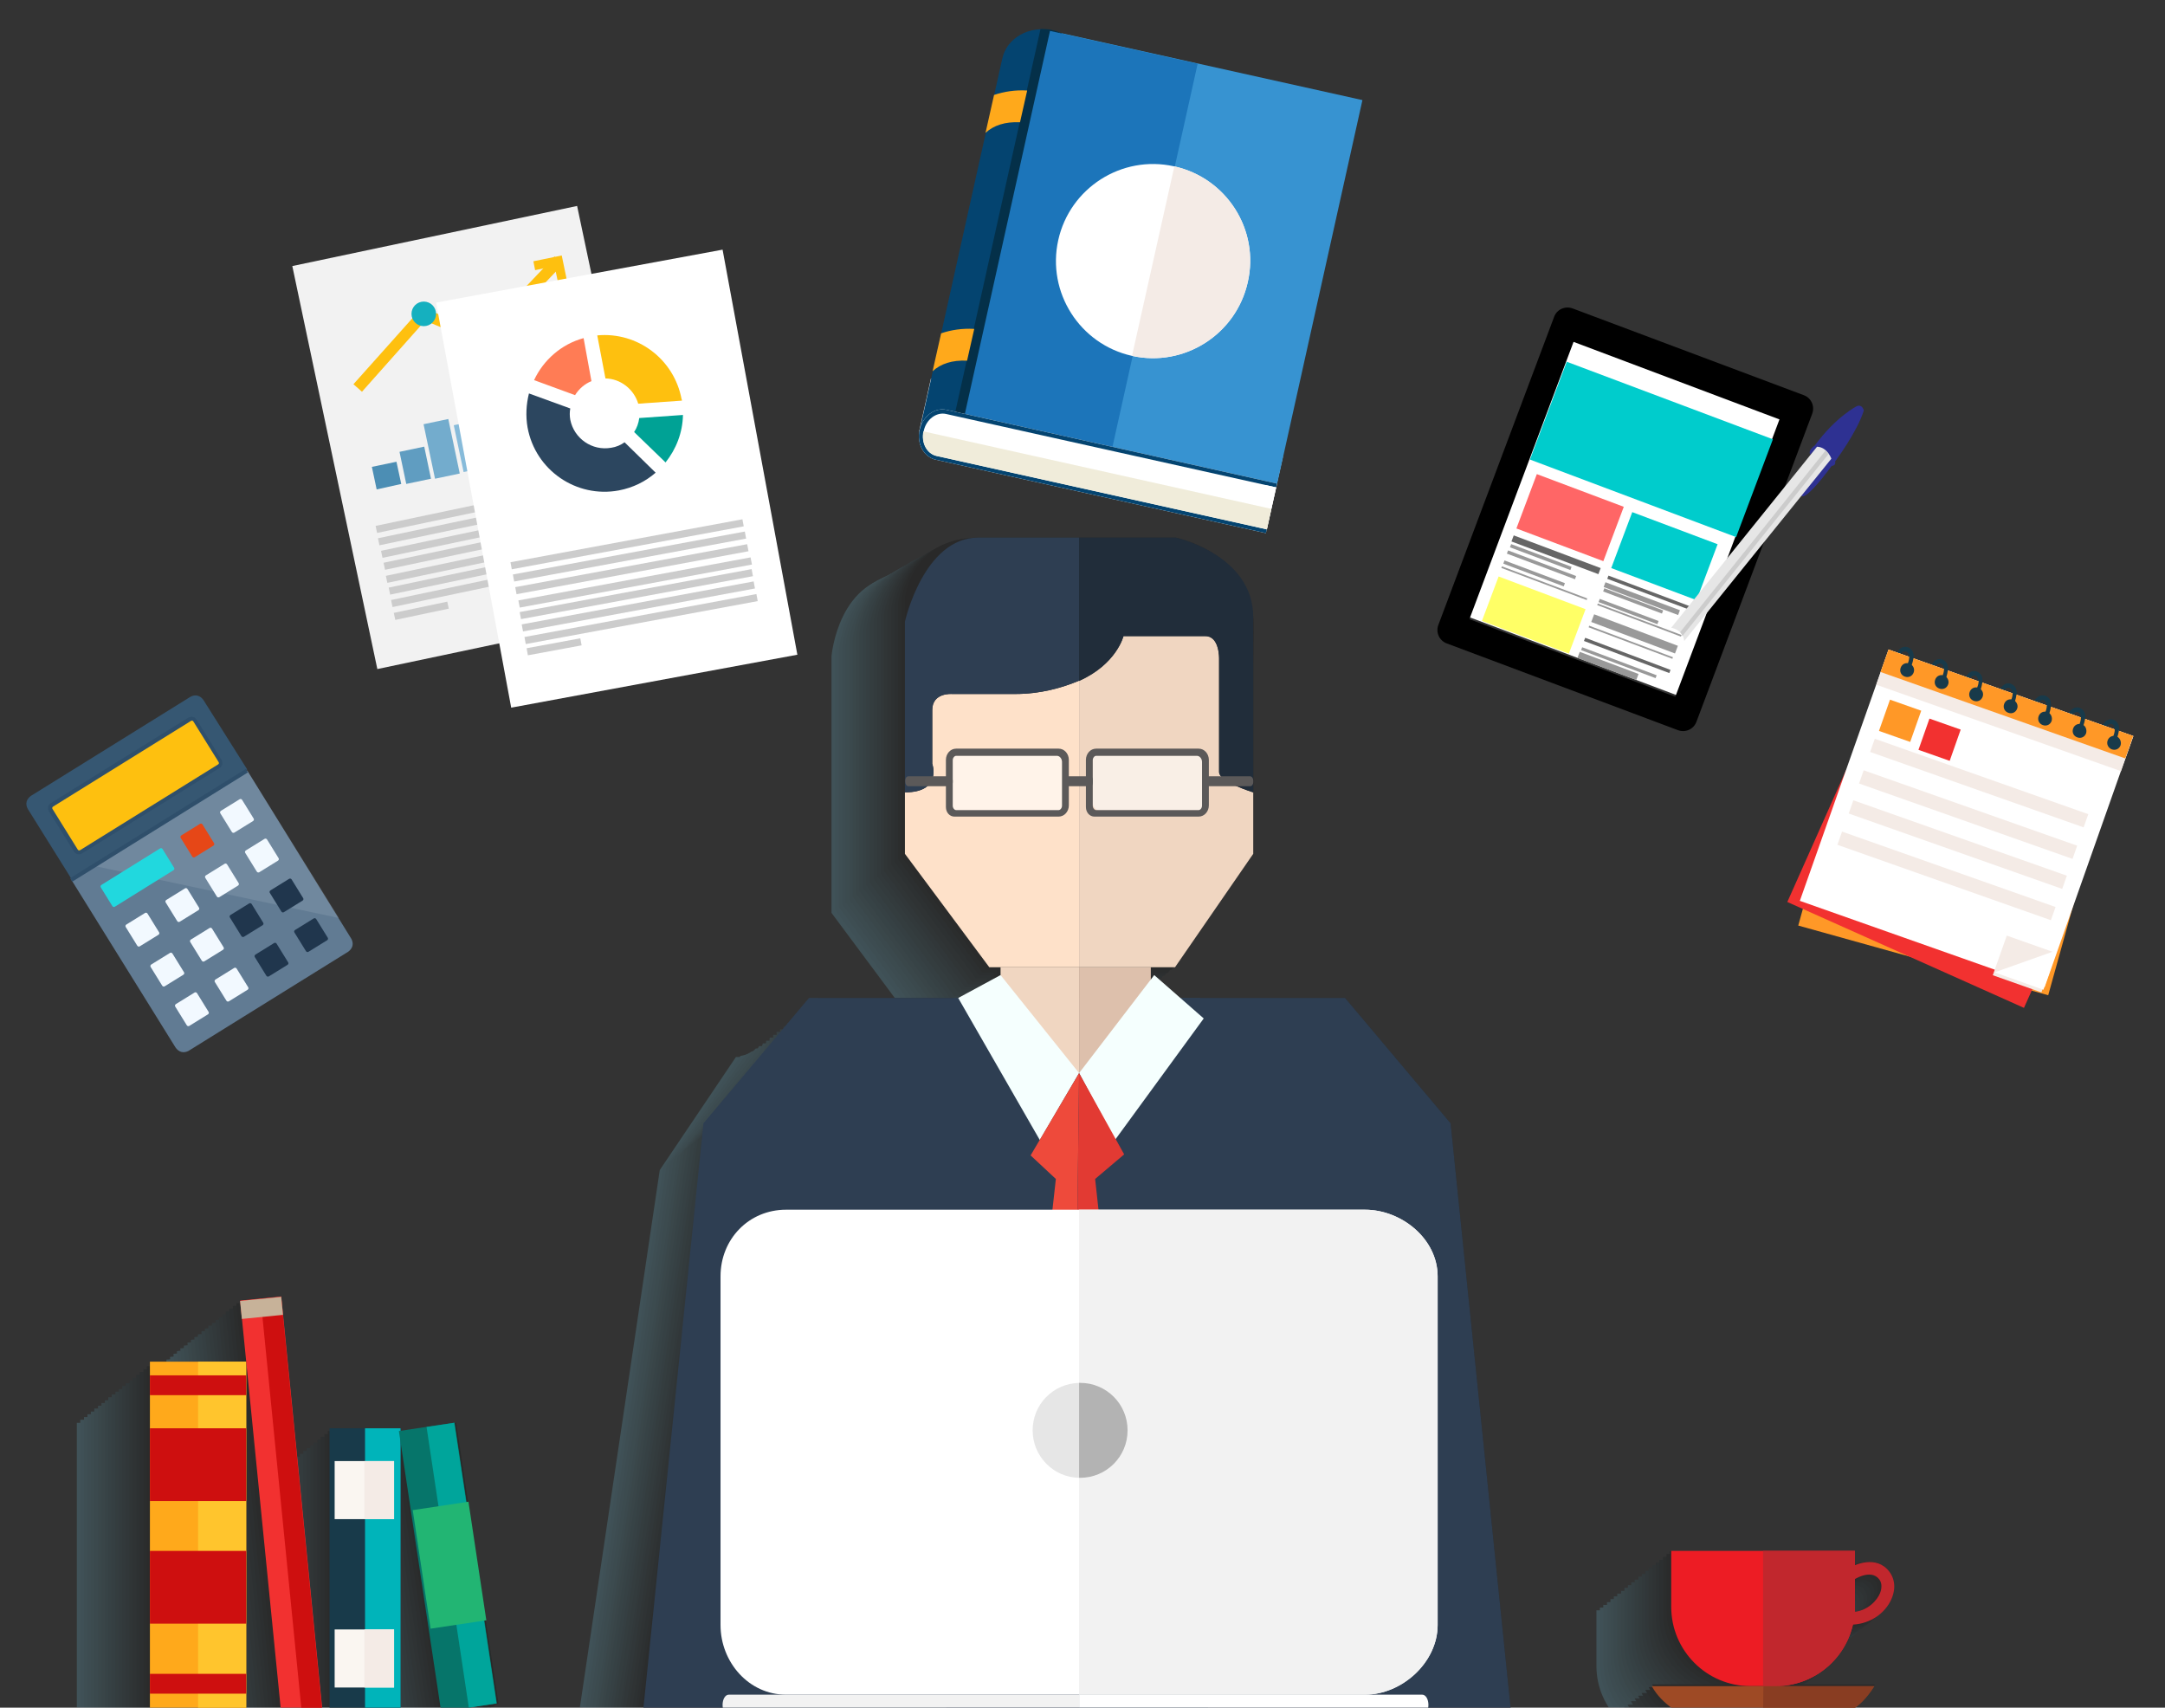 <?xml version="1.0" encoding="utf-8"?>
<!-- Generator: Adobe Illustrator 19.0.0, SVG Export Plug-In . SVG Version: 6.00 Build 0)  -->
<svg version="1.1" id="Objects" xmlns="http://www.w3.org/2000/svg" xmlns:xlink="http://www.w3.org/1999/xlink" x="0px" y="0px"
	 viewBox="990 396 634 500" style="enable-background:new 990 396 634 500;" xml:space="preserve">
<rect x="990" y="396" width="634" height="500" fill="#333333" stroke="none"/>
<style type="text/css">
	.st0{fill:#F2F2F2;}
	.st1{fill:#4C8EB4;}
	.st2{fill:#609DC1;}
	.st3{fill:#73ACCD;}
	.st4{fill:#87BBDA;}
	.st5{fill:#9ACAE6;}
	.st6{fill:#CCCCCC;}
	.st7{fill:#FEC00F;}
	.st8{fill:#15B0BF;}
	.st9{fill:#FFFFFF;}
	.st10{fill:#00A295;}
	.st11{fill:#FF7C55;}
	.st12{fill:#2C465F;}
	.st13{fill:#617B93;}
	.st14{opacity:0.1;fill:#FFFFFF;enable-background:new    ;}
	.st15{fill:#21D8DE;}
	.st16{fill:#E64717;}
	.st17{fill:#F2F9FF;}
	.st18{fill:#20364D;}
	.st19{fill:#365772;}
	.st20{fill:#2F4F6B;}
	.st21{fill:#044470;}
	.st22{fill:#3793D1;}
	.st23{fill:#043049;}
	.st24{fill:#1C75BA;}
	.st25{fill:#F0ECDA;}
	.st26{fill:#F4EBE6;}
	.st27{fill:#FFA91B;}
	.st28{fill:#183A4A;}
	.st29{fill:#FF9827;}
	.st30{fill:#F23130;}
	.st31{fill:#00CCCC;}
	.st32{fill:#FF6666;}
	.st33{fill:#FFFF66;}
	.st34{fill:#666666;}
	.st35{fill:#999999;}
	.st36{fill:#2E3192;}
	.st37{fill:#E6E6E6;}
	.st38{opacity:0.2;}
	.st39{fill:#75CFEA;}
	.st40{fill:#6FC5DF;}
	.st41{fill:#6ABBD4;}
	.st42{fill:#64B1C9;}
	.st43{fill:#5FA8BD;}
	.st44{fill:#599EB2;}
	.st45{fill:#5494A7;}
	.st46{fill:#4E8A9C;}
	.st47{fill:#488091;}
	.st48{fill:#437686;}
	.st49{fill:#3D6C7B;}
	.st50{fill:#38636F;}
	.st51{fill:#325964;}
	.st52{fill:#2D4F59;}
	.st53{fill:#27454E;}
	.st54{fill:#213B43;}
	.st55{fill:#1C3138;}
	.st56{fill:#16272D;}
	.st57{fill:#111E21;}
	.st58{fill:#0B1416;}
	.st59{fill:#060A0B;}
	.st60{fill:#FFC52D;}
	.st61{fill:#00B4BA;}
	.st62{fill:#06756A;}
	.st63{fill:#00A59B;}
	.st64{fill:#22B573;}
	.st65{fill:#CE0F0F;}
	.st66{fill:#C7B299;}
	.st67{fill:#FAF6F1;}
	.st68{fill:#ED1C24;}
	.st69{fill:#9E4A25;}
	.st70{fill:#C1272D;}
	.st71{fill:#893D22;}
	.st72{fill:#2E3E52;}
	.st73{fill:#F0D6C1;}
	.st74{fill:#FEE1C9;}
	.st75{fill:#DDC0AC;}
	.st76{fill:#212D3A;}
	.st77{fill:#F5FFFE;}
	.st78{fill:#EE4A3B;}
	.st79{fill:#E23A33;}
	.st80{fill:#B3B3B3;}
	.st81{opacity:0.6;fill:#FFFFFF;enable-background:new    ;}
	.st82{fill:#5B5959;}
</style>
<g id="Design">
	<g>
		<g id="paper_2_">
			<g>
				<path class="st0" d="M1075.6,473.9l83.4-17.6l24.9,118l-83.4,17.6L1075.6,473.9z"/>
				<g>
					<polygon class="st1" points="1098.9,532.7 1106.1,531.2 1107.5,537.7 1100.3,539.3 					"/>
					
						<rect x="1107.4" y="527.2" transform="matrix(0.979 -0.206 0.206 0.979 -85.756 240.293)" class="st2" width="7.4" height="9.6"/>
					
						<rect x="1115.2" y="518.8" transform="matrix(0.979 -0.206 0.206 0.979 -84.62 242.037)" class="st3" width="7.4" height="16.3"/>
					
						<rect x="1123.7" y="519.5" transform="matrix(0.979 -0.206 0.206 0.979 -84.239 243.398)" class="st4" width="7.4" height="14"/>
					
						<rect x="1132.8" y="524.6" transform="matrix(0.979 -0.206 0.206 0.979 -84.469 245.701)" class="st5" width="7.4" height="7"/>
					
						<rect x="1140.6" y="520.2" transform="matrix(0.979 -0.206 0.206 0.979 -83.665 247.238)" class="st3" width="7.4" height="9.7"/>
					
						<rect x="1148.6" y="514.2" transform="matrix(0.979 -0.206 0.206 0.979 -82.649 248.566)" class="st4" width="7.4" height="14"/>
					
						<rect x="1155.9" y="503.2" transform="matrix(0.979 -0.206 0.206 0.979 -81.244 250.174)" class="st5" width="7.4" height="23.3"/>
				</g>
				
					<rect x="1099.4" y="546.3" transform="matrix(0.979 -0.206 0.206 0.979 -88.857 241.633)" class="st6" width="31.9" height="2.1"/>
				
					<rect x="1100.1" y="549.9" transform="matrix(0.979 -0.206 0.206 0.979 -89.599 241.872)" class="st6" width="32" height="2.1"/>
				
					<rect x="1101" y="553.6" transform="matrix(0.979 -0.206 0.206 0.979 -90.343 242.11)" class="st6" width="31.9" height="2.1"/>
				
					<rect x="1101.7" y="557.2" transform="matrix(0.979 -0.206 0.206 0.979 -91.025 242.226)" class="st6" width="31.9" height="2.1"/>
				
					<rect x="1102.4" y="560.9" transform="matrix(0.979 -0.206 0.206 0.979 -91.8 242.578)" class="st6" width="32" height="2.1"/>
				
					<rect x="1103.2" y="564.5" transform="matrix(0.979 -0.206 0.206 0.979 -92.492 242.663)" class="st6" width="31.9" height="2.1"/>
				
					<rect x="1103.9" y="568.1" transform="matrix(0.979 -0.206 0.206 0.979 -93.228 242.923)" class="st6" width="32" height="2.1"/>
				
					<rect x="1104.9" y="573.4" transform="matrix(0.979 -0.206 0.206 0.979 -94.497 241.704)" class="st6" width="16" height="2.1"/>
				
					<rect x="1136.3" y="538.6" transform="matrix(0.979 -0.206 0.206 0.979 -86.478 249.073)" class="st6" width="31.9" height="2.1"/>
				
					<rect x="1137" y="542.2" transform="matrix(0.979 -0.206 0.206 0.979 -87.186 249.181)" class="st6" width="32" height="2.1"/>
				
					<rect x="1137.7" y="545.8" transform="matrix(0.979 -0.206 0.206 0.979 -87.934 249.524)" class="st6" width="32" height="2.1"/>
				
					<rect x="1138.6" y="549.4" transform="matrix(0.979 -0.206 0.206 0.979 -88.641 249.658)" class="st6" width="32" height="2.1"/>
				
					<rect x="1139.3" y="553.1" transform="matrix(0.979 -0.206 0.206 0.979 -89.415 250.006)" class="st6" width="32" height="2.1"/>
				
					<rect x="1140" y="556.7" transform="matrix(0.979 -0.206 0.206 0.979 -90.144 250.227)" class="st6" width="32" height="2.1"/>
				
					<rect x="1140.9" y="560.4" transform="matrix(0.979 -0.206 0.206 0.979 -90.873 250.489)" class="st6" width="31.9" height="2.1"/>
				
					<rect x="1141.6" y="564.9" transform="matrix(0.979 -0.206 0.206 0.979 -91.862 249.622)" class="st6" width="22.5" height="2.1"/>
				<g>
					<g>
						<polygon class="st7" points="1096,510.7 1093.5,508.5 1113.6,486 1131.3,493.3 1152.4,471.1 1154.8,473.4 1132.1,497.2 
							1114.5,489.9 						"/>
					</g>
					<g>
						<polygon class="st7" points="1156.2,479 1153.6,479.6 1152.4,473.9 1146.7,475.1 1146.2,472.5 1154.5,470.8 						"/>
					</g>
				</g>
				<path class="st8" d="M1134.9,493.9c-0.4-2-2.3-3.2-4.3-2.8s-3.2,2.3-2.8,4.3s2.3,3.2,4.3,2.8
					C1134.1,497.8,1135.3,495.9,1134.9,493.9z"/>
				<circle class="st8" cx="1114.1" cy="487.9" r="3.6"/>
			</g>
			<g>
				<path class="st9" d="M1117.7,484.6l83.9-15.5l21.9,118.6l-83.8,15.5L1117.7,484.6z"/>
				
					<rect x="1139.4" y="554.6" transform="matrix(0.983 -0.182 0.182 0.983 -81.48 222.82)" class="st6" width="69.1" height="2.1"/>
				
					<rect x="1140.1" y="558.2" transform="matrix(0.983 -0.182 0.182 0.983 -82.124 222.997)" class="st6" width="69.1" height="2.1"/>
				
					<rect x="1140.8" y="561.9" transform="matrix(0.983 -0.182 0.182 0.983 -82.79 223.193)" class="st6" width="69.1" height="2.1"/>
				<polygon class="st6" points="1141.8,571.8 1209.8,559.2 1210.2,561.3 1142.2,573.9 				"/>
				
					<rect x="1142.1" y="569.2" transform="matrix(0.983 -0.182 0.182 0.983 -84.096 223.553)" class="st6" width="69.1" height="2.1"/>
				
					<rect x="1142.7" y="572.8" transform="matrix(0.983 -0.182 0.182 0.983 -84.747 223.728)" class="st6" width="69.1" height="2.1"/>
				
					<rect x="1143.5" y="576.5" transform="matrix(0.983 -0.182 0.182 0.983 -85.401 223.931)" class="st6" width="69.1" height="2.1"/>
				
					<rect x="1144.5" y="584.9" transform="matrix(0.983 -0.182 0.182 0.983 -87.288 219.148)" class="st6" width="16" height="2.1"/>
				<g>
					<path class="st10" d="M1177.2,518.4c-0.2,1.5-0.7,2.9-1.5,4.1l9.2,8.9c3.1-3.9,5-8.7,5.1-13.9L1177.2,518.4z"/>
					<path class="st7" d="M1167.3,506.8c4.4,0.1,8.3,3.1,9.6,7.4l12.8-0.9c0-0.1,0-0.3-0.1-0.4c-2.2-11.8-13-19.8-24.7-18.7
						L1167.3,506.8z"/>
					<path class="st11" d="M1158.4,511.7c1.1-1.8,2.8-3.3,4.8-4.1l-2.3-12.6c-6.6,1.8-11.8,6.5-14.5,12.3L1158.4,511.7z"/>
					<path class="st12" d="M1172.9,525.5c-1.1,0.8-2.5,1.4-3.9,1.6c-5.6,1-10.9-2.7-12-8.2c-0.2-1.1-0.2-2.3,0-3.3l-12.1-4.4
						c-0.8,3.2-1,6.6-0.4,10c2.3,12.5,14.3,20.7,26.7,18.4c4.2-0.8,7.8-2.6,10.8-5.2L1172.9,525.5z"/>
				</g>
			</g>
		</g>
		<g id="calculator">
			<path class="st13" d="M1062.4,621.6l-51.5,32l30.5,49.1c0.4,0.6,1,1.1,1.7,1.3c0.8,0.2,1.5,0,2.1-0.3l46.7-29
				c0.6-0.4,1.1-1,1.3-1.7c0.2-0.8,0-1.5-0.3-2.1L1062.4,621.6z"/>
			<polygon class="st14" points="1017.4,649.5 1062.4,621.6 1089.3,664.8 			"/>
			<g>
				<g>
					<g>
						<path class="st15" d="M1041,650.1c0.1,0.2,0.1,0.5-0.2,0.7l-17.2,10.7c-0.2,0.1-0.5,0.1-0.7-0.2l-3.4-5.5
							c-0.1-0.2-0.1-0.5,0.2-0.7l17.2-10.7c0.2-0.1,0.5-0.1,0.7,0.2L1041,650.1z"/>
					</g>
					<g>
						<path class="st16" d="M1052.7,642.9c0.1,0.2,0.1,0.5-0.2,0.7l-5.5,3.4c-0.2,0.1-0.5,0.1-0.7-0.2l-3.4-5.5
							c-0.1-0.2-0.1-0.5,0.2-0.7l5.5-3.4c0.2-0.1,0.5-0.1,0.7,0.2L1052.7,642.9z"/>
					</g>
					<g>
						<g>
							<path class="st17" d="M1064.3,635.7c0.1,0.2,0.1,0.5-0.2,0.7l-5.5,3.4c-0.2,0.1-0.5,0.1-0.7-0.2l-3.4-5.5
								c-0.1-0.2-0.1-0.5,0.2-0.7l5.5-3.4c0.2-0.1,0.5-0.1,0.7,0.2L1064.3,635.7z"/>
						</g>
					</g>
					<g>
						<g>
							<path class="st17" d="M1036.6,669c0.1,0.2,0.1,0.5-0.2,0.7l-5.5,3.4c-0.2,0.1-0.5,0.1-0.7-0.2l-3.4-5.5
								c-0.1-0.2-0.1-0.5,0.2-0.7l5.5-3.4c0.2-0.1,0.5-0.1,0.7,0.2L1036.6,669z"/>
						</g>
					</g>
					<g>
						<g>
							<path class="st17" d="M1048.3,661.8c0.1,0.2,0.1,0.5-0.2,0.7l-5.5,3.4c-0.2,0.1-0.5,0.1-0.7-0.2l-3.4-5.5
								c-0.1-0.2-0.1-0.5,0.2-0.7l5.5-3.4c0.2-0.1,0.5-0.1,0.7,0.2L1048.3,661.8z"/>
						</g>
					</g>
					<g>
						<g>
							<path class="st17" d="M1059.9,654.6c0.1,0.2,0.1,0.5-0.2,0.7l-5.5,3.4c-0.2,0.1-0.5,0.1-0.7-0.2l-3.4-5.5
								c-0.1-0.2-0.1-0.5,0.2-0.7l5.5-3.4c0.2-0.1,0.5-0.1,0.7,0.2L1059.9,654.6z"/>
						</g>
					</g>
					<g>
						<g>
							<path class="st17" d="M1071.6,647.3c0.1,0.2,0.1,0.5-0.2,0.7l-5.5,3.4c-0.2,0.1-0.5,0.1-0.7-0.2l-3.4-5.5
								c-0.1-0.2-0.1-0.5,0.2-0.7l5.5-3.4c0.2-0.1,0.5-0.1,0.7,0.2L1071.6,647.3z"/>
						</g>
					</g>
					<g>
						<g>
							<path class="st17" d="M1043.9,680.7c0.1,0.2,0.1,0.5-0.2,0.7l-5.5,3.4c-0.2,0.1-0.5,0.1-0.7-0.2l-3.4-5.5
								c-0.1-0.2-0.1-0.5,0.2-0.7l5.5-3.4c0.2-0.1,0.5-0.1,0.7,0.2L1043.9,680.7z"/>
						</g>
					</g>
					<g>
						<g>
							<path class="st17" d="M1055.5,673.4c0.1,0.2,0.1,0.5-0.2,0.7l-5.5,3.4c-0.2,0.1-0.5,0.1-0.7-0.2l-3.4-5.5
								c-0.1-0.2-0.1-0.5,0.2-0.7l5.5-3.4c0.2-0.1,0.5-0.1,0.7,0.2L1055.5,673.4z"/>
						</g>
					</g>
					<g>
						<path class="st18" d="M1067.1,666.2c0.1,0.2,0.1,0.5-0.2,0.7l-5.5,3.4c-0.2,0.1-0.5,0.1-0.7-0.2l-3.4-5.5
							c-0.1-0.2-0.1-0.5,0.2-0.7l5.5-3.4c0.2-0.1,0.5-0.1,0.7,0.2L1067.1,666.2z"/>
					</g>
					<g>
						<g>
							<path class="st17" d="M1051.1,692.3c0.1,0.2,0.1,0.5-0.2,0.7l-5.5,3.4c-0.2,0.1-0.5,0.1-0.7-0.2l-3.4-5.5
								c-0.1-0.2-0.1-0.5,0.2-0.7l5.5-3.4c0.2-0.1,0.5-0.1,0.7,0.2L1051.1,692.3z"/>
						</g>
					</g>
					<g>
						<g>
							<path class="st17" d="M1062.7,685.1c0.1,0.2,0.1,0.5-0.2,0.7l-5.5,3.4c-0.2,0.1-0.5,0.1-0.7-0.2l-3.4-5.5
								c-0.1-0.2-0.1-0.5,0.2-0.7l5.5-3.4c0.2-0.1,0.5-0.1,0.7,0.2L1062.7,685.1z"/>
						</g>
					</g>
					<g>
						<g>
							<path class="st18" d="M1074.4,677.8c0.1,0.2,0.1,0.5-0.2,0.7l-5.5,3.4c-0.2,0.1-0.5,0.1-0.7-0.2l-3.4-5.5
								c-0.1-0.2-0.1-0.5,0.2-0.7l5.5-3.4c0.2-0.1,0.5-0.1,0.7,0.2L1074.4,677.8z"/>
						</g>
					</g>
					<g>
						<path class="st18" d="M1086,670.6c0.1,0.2,0.1,0.5-0.2,0.7l-5.5,3.4c-0.2,0.1-0.5,0.1-0.7-0.2l-3.4-5.5
							c-0.1-0.2-0.1-0.5,0.2-0.7l5.5-3.4c0.2-0.1,0.5-0.1,0.7,0.2L1086,670.6z"/>
					</g>
					<g>
						<path class="st18" d="M1078.8,659c0.1,0.2,0.1,0.5-0.2,0.7l-5.5,3.4c-0.2,0.1-0.5,0.1-0.7-0.2l-3.4-5.5
							c-0.1-0.2-0.1-0.5,0.2-0.7l5.5-3.4c0.2-0.1,0.5-0.1,0.7,0.2L1078.8,659z"/>
					</g>
				</g>
			</g>
			<path class="st19" d="M1049.6,601c-0.4-0.6-1-1.1-1.7-1.3c-0.8-0.2-1.5,0-2.1,0.3l-46.7,29c-0.6,0.4-1.1,1-1.3,1.7
				c-0.2,0.8,0,1.5,0.3,2.1l12.8,20.5l51.5-32L1049.6,601z"/>
			<path class="st20" d="M1014,645.9c-0.4,0.2-0.8,0.3-1.3,0.2c-0.4-0.1-0.8-0.4-1-0.7l-7.4-11.9c-0.2-0.4-0.3-0.8-0.2-1.3
				c0.1-0.4,0.4-0.8,0.7-1l40.4-25.1c0.4-0.2,0.8-0.3,1.3-0.2c0.4,0.1,0.8,0.4,1,0.7l7.4,11.9c0.2,0.4,0.3,0.8,0.2,1.3
				c-0.1,0.4-0.4,0.8-0.7,1L1014,645.9z"/>
			<path class="st7" d="M1005.5,632.2c-0.1,0.1-0.2,0.2-0.2,0.3s0,0.3,0.1,0.4l7.4,11.9c0.1,0.1,0.2,0.2,0.3,0.2s0.3,0,0.4-0.1
				l40.4-25.1c0.1-0.1,0.2-0.2,0.2-0.3s0-0.3-0.1-0.4l-7.4-11.9c-0.1-0.1-0.2-0.2-0.3-0.2s-0.3,0-0.4,0.1L1005.5,632.2z"/>
			
				<rect x="1006" y="636.5" transform="matrix(-0.849 0.528 -0.528 -0.849 2252.769 631.378)" class="st20" width="60.6" height="1.2"/>
		</g>
		<g>
			
				<rect x="1259.7" y="518.4" transform="matrix(0.976 0.217 -0.217 0.976 145.642 -272.508)" class="st9" width="105.6" height="15.8"/>
			<path class="st21" d="M1287.7,509.1c-1.3,6.1-7.9,9.8-14.6,8.3c-6.7-1.5-10.6-0.2-13.7,4.2l24.1-108.4c1.3-6.1,7.9-9.8,14.6-8.3
				c6.7,1.5,11.1,7.6,9.7,13.7L1287.7,509.1z"/>
			
				<rect x="1283.8" y="413.4" transform="matrix(-0.976 -0.217 0.217 -0.976 2527.235 1219.904)" class="st22" width="93.8" height="115.3"/>
			<path class="st23" d="M1298.1,404.8c-1.1-0.3-2.3-0.3-3.4-0.3l-25,112.3c1,0.1,2.1,0.3,3.3,0.5c6.7,1.5,13.3-2.2,14.6-8.3
				l20.2-90.6C1309.2,412.4,1304.8,406.3,1298.1,404.8"/>
			
				<rect x="1284.3" y="408.1" transform="matrix(-0.976 -0.217 0.217 -0.976 2480.618 1204.197)" class="st24" width="44.3" height="115.3"/>
			<path class="st9" d="M1364,537.6l-96.8-21.6c-3.5-0.8-7,1.9-7.9,5.9c-0.9,4,1.2,7.9,4.7,8.7l96.7,21.5L1364,537.6z"/>
			<path class="st21" d="M1357.3,550.1l1.9-8.5l0.4,0.1l0.8-3.7l3.3,0.7l0.3-1.1l-96.8-21.6c-3.5-0.8-7,1.9-7.9,5.9
				c-0.9,4,1.2,7.9,4.7,8.7l96.7,21.5l0.3-1.2L1357.3,550.1z"/>
			<path class="st9" d="M1363.7,538.7l-96.7-21.5c-2.8-0.6-5.8,1.6-6.5,5c-0.8,3.4,0.9,6.7,3.8,7.3L1361,551L1363.7,538.7z"/>
			<path class="st25" d="M1260.4,522.3c-0.7,3.3,1,6.5,3.8,7.2L1361,551l1.3-6L1260.4,522.3z"/>
			<g>
				<path class="st9" d="M1355.4,478.6c-3.4,15.3-18.6,25-33.9,21.6s-25-18.6-21.6-33.9c3.4-15.3,18.6-25,33.9-21.6
					C1349.2,448.1,1358.9,463.3,1355.4,478.6"/>
				<path class="st26" d="M1333.9,444.7l-12.4,55.5c15.3,3.4,30.5-6.3,33.9-21.6C1358.9,463.3,1349.2,448.1,1333.9,444.7"/>
			</g>
			<path class="st27" d="M1281.1,423.8l-2.5,11.1c2.4-2.2,5.7-3.3,10.1-3.1l2.1-9.3C1287.3,422.3,1284.1,422.8,1281.1,423.8"/>
			<path class="st27" d="M1265.6,493.6l-2.5,11.1c2.4-2.2,5.7-3.3,10.1-3.1l2.1-9.3C1271.8,492.1,1268.5,492.6,1265.6,493.6"/>
		</g>
		<g>
			<path class="st28" d="M1549.4,592c0.6-1.7,1.8-4.7-0.1-6.1c-2.4-1.7-4.3,1.4-4.9,3.3c-0.2,0.7,0.9,1.1,1.1,0.4
				c0.3-0.9,0.6-1.6,1.2-2.3c0.7-0.7,1.6-1,2.2,0c0.6,1.2-0.3,3.1-0.7,4.3C1548,592.4,1549.2,592.8,1549.4,592"/>
			<path class="st28" d="M1559.5,595.6c0.6-1.7,1.8-4.7-0.1-6.1c-2.4-1.7-4.3,1.4-4.9,3.3c-0.2,0.7,0.9,1.1,1.1,0.4
				c0.3-0.9,0.6-1.6,1.2-2.3c0.7-0.7,1.6-1,2.2,0c0.6,1.2-0.3,3.1-0.7,4.3C1558.1,595.9,1559.2,596.3,1559.5,595.6"/>
			<path class="st28" d="M1569.6,599.1c0.6-1.7,1.8-4.7-0.1-6.1c-2.4-1.7-4.3,1.4-4.9,3.3c-0.2,0.7,0.9,1.1,1.1,0.4
				c0.3-0.9,0.6-1.6,1.2-2.3c0.7-0.7,1.6-1,2.2,0c0.6,1.2-0.3,3.1-0.7,4.3C1568.2,599.5,1569.3,599.9,1569.6,599.1"/>
			<path class="st28" d="M1579.6,602.7c0.6-1.7,1.8-4.7-0.1-6.1c-2.4-1.7-4.3,1.4-4.9,3.3c-0.2,0.7,0.9,1.1,1.1,0.4
				c0.3-0.9,0.6-1.6,1.2-2.3c0.7-0.7,1.6-1,2.2,0c0.6,1.2-0.3,3.1-0.7,4.3C1578.2,603,1579.4,603.4,1579.6,602.7"/>
			<path class="st28" d="M1589.6,606.2c0.6-1.7,1.8-4.7-0.1-6.1c-2.4-1.7-4.3,1.4-4.9,3.3c-0.2,0.7,0.9,1.1,1.1,0.4
				c0.3-0.9,0.6-1.6,1.2-2.3c0.7-0.7,1.6-1,2.2,0c0.6,1.2-0.3,3.1-0.7,4.3C1588.2,606.5,1589.4,606.9,1589.6,606.2"/>
			<path class="st28" d="M1599.7,609.8c0.6-1.7,1.8-4.7-0.1-6.1c-2.4-1.7-4.3,1.4-4.9,3.3c-0.2,0.7,0.9,1.1,1.1,0.4
				c0.3-0.9,0.6-1.6,1.2-2.3c0.7-0.7,1.6-1,2.2,0c0.6,1.2-0.3,3.1-0.7,4.3C1598.3,610.1,1599.4,610.5,1599.7,609.8"/>
			<path class="st28" d="M1609.6,613.3c0.6-1.7,1.8-4.7-0.1-6.1c-2.4-1.7-4.3,1.4-4.9,3.3c-0.2,0.7,0.9,1.1,1.1,0.4
				c0.3-0.9,0.6-1.6,1.2-2.3c0.7-0.7,1.6-1,2.2,0c0.6,1.2-0.3,3.1-0.7,4.3C1608.2,613.6,1609.3,614,1609.6,613.3"/>
			<polygon class="st29" points="1598.9,654.7 1597.8,654.5 1596.5,658.4 1569.9,649 1574.7,635.3 1535.5,627.7 1531.7,638.3 
				1525.2,636 1516.6,667 1589.8,687.4 			"/>
			<polygon class="st30" points="1591.8,658.4 1606.6,616.3 1601.2,613.9 1591,642.8 1530.6,621.5 1513.4,660.1 1582.7,691.1 
				1596.6,660.1 			"/>
			
				<rect x="1527.5" y="597.3" transform="matrix(-0.943 -0.333 0.333 -0.943 2830.267 1756.985)" class="st9" width="76" height="78"/>
			
				<rect x="1538.7" y="599.2" transform="matrix(-0.943 -0.333 0.333 -0.943 2862.572 1699.224)" class="st26" width="76" height="10.9"/>
			
				<rect x="1539.3" y="599.3" transform="matrix(-0.943 -0.333 0.333 -0.943 2864.361 1695.793)" class="st29" width="76" height="7"/>
			<path class="st28" d="M1550.4,592.9c-0.4,1.1-1.5,1.6-2.6,1.2c-1.1-0.4-1.6-1.5-1.2-2.6s1.5-1.6,2.6-1.2
				C1550.2,590.7,1550.8,591.8,1550.4,592.9"/>
			<path class="st28" d="M1560.5,596.4c-0.4,1.1-1.5,1.6-2.6,1.2c-1.1-0.4-1.6-1.5-1.2-2.6s1.5-1.6,2.6-1.2
				C1560.3,594.2,1560.9,595.4,1560.5,596.4"/>
			<path class="st28" d="M1570.6,600c-0.4,1.1-1.5,1.6-2.6,1.2c-1.1-0.4-1.6-1.5-1.2-2.6s1.5-1.6,2.6-1.2
				C1570.4,597.8,1571,598.9,1570.6,600"/>
			<path class="st28" d="M1580.7,603.5c-0.4,1.1-1.5,1.6-2.6,1.2c-1.1-0.4-1.6-1.5-1.2-2.6s1.5-1.6,2.6-1.2
				C1580.5,601.3,1581.1,602.5,1580.7,603.5"/>
			<path class="st28" d="M1590.8,607.1c-0.4,1.1-1.5,1.6-2.6,1.2c-1.1-0.4-1.6-1.5-1.2-2.6s1.5-1.6,2.6-1.2
				C1590.6,604.9,1591.1,606,1590.8,607.1"/>
			<path class="st28" d="M1600.9,610.7c-0.4,1.1-1.5,1.6-2.6,1.2c-1.1-0.4-1.6-1.5-1.2-2.6s1.5-1.6,2.6-1.2
				C1600.7,608.4,1601.2,609.6,1600.9,610.7"/>
			<path class="st28" d="M1611,614.2c-0.4,1.1-1.5,1.6-2.6,1.2c-1-0.4-1.6-1.5-1.2-2.6s1.5-1.6,2.6-1.2
				C1610.8,612,1611.3,613.2,1611,614.2"/>
			<path class="st28" d="M1549.3,585.9c-1.2-0.9-2.3-0.5-3.2,0.4l1.4,0.5c0.5-0.2,1-0.1,1.4,0.6c0.6,1.2-0.3,3.1-0.7,4.3
				c-0.3,0.7,0.9,1.1,1.1,0.4C1550,590.3,1551.3,587.3,1549.3,585.9"/>
			<path class="st28" d="M1559.4,589.5c-1.3-0.9-2.5-0.4-3.4,0.6l1.3,0.4c0.6-0.4,1.3-0.5,1.8,0.4c0.6,1.2-0.3,3.1-0.7,4.3
				c-0.3,0.7,0.9,1.1,1.1,0.4C1560.1,593.9,1561.3,590.8,1559.4,589.5"/>
			<path class="st28" d="M1569.5,593c-1.5-1-2.7-0.3-3.6,0.9l1.2,0.4c0.7-0.6,1.6-0.9,2.1,0.1c0.7,1.2-0.3,3.1-0.7,4.3
				c-0.3,0.7,0.9,1.1,1.1,0.4C1570.2,597.4,1571.4,594.4,1569.5,593"/>
			<path class="st28" d="M1579.5,596.6c-1.1-0.8-2-0.5-2.8,0.1l1.2,0.4l-0.1,0.3c0.5-0.2,1-0.1,1.4,0.6c0.6,1.2-0.3,3.1-0.7,4.3
				c-0.3,0.7,0.9,1.1,1.1,0.4C1580.2,601,1581.4,597.9,1579.5,596.6"/>
			<path class="st28" d="M1589.6,600.1c-1.4-1-2.6-0.3-3.5,0.8l1.2,0.4c0.6-0.5,1.4-0.6,1.9,0.3c0.6,1.2-0.3,3.1-0.7,4.3
				c-0.3,0.7,0.9,1.1,1.1,0.4C1590.3,604.5,1591.5,601.5,1589.6,600.1"/>
			<path class="st28" d="M1599.6,603.6c-1.4-1-2.6-0.3-3.5,0.8l1.2,0.4c0.6-0.5,1.4-0.6,1.9,0.3c0.6,1.2-0.3,3.1-0.7,4.3
				c-0.3,0.7,0.9,1.1,1.1,0.4C1600.3,608,1601.5,605,1599.6,603.6"/>
			<path class="st28" d="M1609.5,607.1c-1.3-0.9-2.4-0.4-3.3,0.5l1.3,0.5c0.6-0.3,1.2-0.3,1.6,0.5c0.6,1.2-0.3,3.1-0.7,4.3
				c-0.3,0.7,0.9,1.1,1.1,0.4C1610.2,611.5,1611.4,608.5,1609.5,607.1"/>
			
				<rect x="1535.9" y="623.9" transform="matrix(-0.943 -0.333 0.333 -0.943 2840.765 1738.045)" class="st26" width="66.3" height="4.1"/>
			
				<rect x="1532.8" y="633.1" transform="matrix(-0.943 -0.333 0.333 -0.943 2831.529 1754.921)" class="st26" width="66.3" height="4.1"/>
			
				<rect x="1529.6" y="641.9" transform="matrix(-0.943 -0.333 0.333 -0.943 2822.557 1770.939)" class="st26" width="66.3" height="4.1"/>
			
				<rect x="1526.4" y="651.1" transform="matrix(-0.943 -0.333 0.333 -0.943 2813.163 1787.714)" class="st26" width="66.3" height="4.1"/>
			
				<rect x="1575.7" y="671.4" transform="matrix(0.943 0.333 -0.333 0.943 315.358 -487.894)" class="st26" width="15.1" height="12.3"/>
			<polygon class="st9" points="1574.1,680.7 1588.4,685.8 1592.4,674.2 			"/>
			
				<rect x="1541.2" y="602.9" transform="matrix(-0.943 -0.333 0.333 -0.943 2801.97 1694.993)" class="st29" width="9.7" height="9.7"/>
			
				<rect x="1553.2" y="607.1" transform="matrix(-0.943 -0.332 0.332 -0.943 2824.059 1706.929)" class="st30" width="9.7" height="9.7"/>
		</g>
		<g>
			
				<rect x="1433" y="504.5" transform="matrix(-0.936 -0.352 0.352 -0.936 2644.729 1576.178)" class="st9" width="65" height="86.8"/>
			<path d="M1520.7,517.1c0.8-2.2-0.3-4.6-2.5-5.4l-67.7-25.4c-2.2-0.8-4.6,0.3-5.4,2.5l-33.9,90.2c-0.8,2.2,0.3,4.6,2.5,5.4
				l67.7,25.4c2.2,0.8,4.6-0.3,5.4-2.5L1520.7,517.1z M1480.6,600l-60.3-22.7l30.5-81.2l60.3,22.7L1480.6,600z"/>
			
				<rect x="1441" y="512.7" transform="matrix(-0.936 -0.352 0.352 -0.936 2666.711 1540.382)" class="st31" width="64.5" height="30.6"/>
			
				<rect x="1435.8" y="539.6" transform="matrix(-0.936 -0.352 0.352 -0.936 2613.493 1570.774)" class="st32" width="27.2" height="17"/>
			
				<rect x="1425.1" y="569.7" transform="matrix(-0.936 -0.352 0.352 -0.936 2582.785 1622.255)" class="st33" width="27.2" height="13.9"/>
			
				<rect x="1431.8" y="557.8" transform="matrix(-0.936 -0.352 0.352 -0.936 2601.892 1590.207)" class="st34" width="27.2" height="1.9"/>
			
				<rect x="1431.2" y="559.2" transform="matrix(-0.936 -0.352 0.352 -0.936 2592.632 1590.097)" class="st35" width="18.9" height="1"/>
			
				<rect x="1430.4" y="561.3" transform="matrix(-0.936 -0.352 0.352 -0.936 2592.486 1594.474)" class="st35" width="21.3" height="1"/>
			
				<rect x="1429.4" y="563.7" transform="matrix(-0.936 -0.352 0.352 -0.936 2587.417 1598.458)" class="st35" width="18.9" height="1"/>
			
				<rect x="1428.6" y="566.9" transform="matrix(-0.936 -0.352 0.352 -0.936 2592.265 1605.173)" class="st35" width="26.7" height="0.5"/>
			
				<rect x="1463.7" y="550.5" transform="matrix(-0.936 -0.352 0.352 -0.936 2663.071 1602.218)" class="st31" width="26.7" height="17.5"/>
			
				<rect x="1458.9" y="570.9" transform="matrix(-0.936 -0.352 0.352 -0.936 2645.998 1623.977)" class="st35" width="23.3" height="1.5"/>
			
				<rect x="1458.5" y="571.9" transform="matrix(-0.936 -0.352 0.352 -0.936 2640.534 1624.345)" class="st35" width="18.4" height="1"/>
			
				<rect x="1459.6" y="569.6" transform="matrix(-0.936 -0.352 0.352 -0.936 2651.345 1621.795)" class="st34" width="26.7" height="1"/>
			
				<rect x="1457.3" y="575" transform="matrix(-0.936 -0.352 0.352 -0.936 2636.979 1629.937)" class="st35" width="18.4" height="1"/>
			
				<rect x="1456.6" y="577.7" transform="matrix(-0.936 -0.352 0.352 -0.936 2642.278 1635.845)" class="st35" width="26.2" height="0.5"/>
			
				<rect x="1455.1" y="580.8" transform="matrix(-0.936 -0.352 0.352 -0.936 2638.038 1643.16)" class="st35" width="26.2" height="2.4"/>
			<path class="st35" d="M1472.4,585.6L1455,579L1472.4,585.6z"/>
			
				<rect x="1454.2" y="584.2" transform="matrix(-0.936 -0.352 0.352 -0.936 2635.227 1647.587)" class="st35" width="26.2" height="0.5"/>
			
				<rect x="1451.9" y="590" transform="matrix(-0.936 -0.352 0.352 -0.936 2626.12 1657.866)" class="st35" width="23.3" height="0.9"/>
			
				<rect x="1451.4" y="590.4" transform="matrix(-0.936 -0.352 0.352 -0.936 2619.856 1658.621)" class="st35" width="18.4" height="1.9"/>
			
				<rect x="1452.8" y="587.8" transform="matrix(-0.936 -0.352 0.352 -0.936 2631.756 1654.641)" class="st34" width="26.7" height="1"/>
			<path class="st36" d="M1517.5,541.1c0,0,0.7,2.4,8.9-8.7c0,0,1.3,0,1-1.3c0,0,6.4-8.5,8.4-14.9c0,0-0.4-1.9-2-1.3
				c0,0-6.1,3-12.4,11.6c0,0-2,1.2-1.3,2.6c0,0,0.2-0.5,2.3-1.5c0,0,2.3,0.9,2.1,1.7c0,0-0.1,0,0,0.8
				C1524.6,530.1,1516.8,538.6,1517.5,541.1"/>
			<path class="st37" d="M1483.2,583.7l43.1-53.4c0,0-1.2-3.4-4.2-3.5l-42.7,53C1479.4,579.8,1482.9,580.3,1483.2,583.7"/>
			<path class="st6" d="M1482.7,582.2l42.8-53.3l-0.9-1l-42.6,53.2C1482,581.1,1482.4,581.5,1482.7,582.2"/>
		</g>
	</g>
	<g class="st38">
		<g>
			<g>
				<polygon class="st39" points="1065.5,831.6 1065.5,914.6 1075.4,914.6 1085.5,914.6 1085.5,831.6 1075.4,831.6 				"/>
				<polygon class="st39" points="1110.9,888.2 1107,862.6 1102.1,830 1102.1,830 1102.1,830 1093.9,831.2 1093.9,831.2 
					1085.8,832.4 1089.3,855.9 1089.3,855.9 1094.6,890.6 1094.6,890.6 1098.2,914.6 1114.5,912.1 				"/>
				<polygon class="st39" points="1044.7,793.5 1044.7,793.5 1038.7,794.1 1038.8,794.3 1038.7,794.3 1039.3,799.7 1039.3,799.9 
					1040.5,812.6 1026.5,812.6 1012.5,812.6 1012.5,816 1012.5,821.9 1012.5,831.5 1012.5,852.8 1012.5,867.4 1012.5,888.7 
					1012.5,903.4 1012.5,909.3 1012.5,914.6 1026.5,914.6 1040.5,914.6 1040.5,909.3 1040.5,903.4 1040.5,888.7 1040.5,867.4 
					1040.5,852.8 1040.5,831.5 1040.5,821.9 1040.5,816 1040.5,813.2 1050.7,915 1056.7,914.6 1056.7,914.6 1062.7,913.8 
					1050.7,793 				"/>
				<path class="st39" d="M1518.7,880.5c-1.1,2.1-3.6,4.3-7.2,4.8c0-0.5,0-1,0-1.5v-8.2c2-0.9,5.2-2.6,7.2,0
					C1519.6,876.9,1519.7,878.7,1518.7,880.5z M1521.7,873.4c-2.7-3.6-7.2-3.2-10.2-1.9v-4h-26.7h-27.3v16.3
					c0,12.8,10.7,22.7,23.6,22.7h-28.8c1.6,3,3.5,5,6.4,7h26.2h26.2c1.8-1,4.3-3,6.4-7h-28.8c11,0,20.2-7.4,22.6-17.7
					c4.6-0.2,8.8-2.7,10.8-6.7C1523.6,879,1523.5,875.8,1521.7,873.4z"/>
			</g>
			<path class="st39" d="M1391.8,726.8l-29.3-21.2H1320h-6.8l-7.7-6.7v-2.3h7.1l22.9-33.2v-18.1v-45.1c0-4.9,0-9.3,0-12.8
				c0-19.2-22.7-22.9-22.7-22.9s-13.3,0-28.3,0c-10,0-21.8,0-29.5,0c-19.5,0-21.5,23.6-21.5,23.6v13.4v43.7v18.1l24.7,33.2h3.3v2.3
				l-12.4,6.7h-1.3h-24h-15.6h-2.7l-22.3,33.1l-26.6,178.9h89h76.8h89L1391.8,726.8z"/>
		</g>
		<g>
			<g>
				<polygon class="st40" points="1066.5,830.7 1066.5,913.7 1076.4,913.7 1086.5,913.7 1086.5,830.7 1076.4,830.7 				"/>
				<polygon class="st40" points="1111.9,887.3 1108,861.8 1103.1,829.1 1103.1,829.1 1103.1,829.1 1094.9,830.4 1094.9,830.4 
					1086.8,831.6 1090.4,855.1 1090.4,855.1 1095.6,889.8 1095.6,889.8 1099.2,913.7 1115.5,911.3 				"/>
				<polygon class="st40" points="1045.7,792.7 1045.7,792.7 1039.8,793.3 1039.8,793.5 1039.8,793.5 1040.3,798.8 1040.3,799.1 
					1041.5,811.7 1027.5,811.7 1013.5,811.7 1013.5,815.2 1013.5,821.1 1013.5,830.7 1013.5,852 1013.5,866.6 1013.5,887.9 
					1013.5,902.6 1013.5,908.5 1013.5,913.7 1027.5,913.7 1041.5,913.7 1041.5,908.5 1041.5,902.6 1041.5,887.9 1041.5,866.6 
					1041.5,852 1041.5,830.7 1041.5,821.1 1041.5,815.2 1041.5,812.4 1051.7,914.2 1057.7,913.7 1057.7,913.7 1063.8,913 
					1051.8,792.1 				"/>
				<path class="st40" d="M1519.7,879.7c-1.1,2.1-3.6,4.3-7.2,4.8c0-0.5,0-1,0-1.5v-8.2c2-0.9,5.2-2.6,7.2,0
					C1520.6,876,1520.7,877.8,1519.7,879.7z M1522.7,872.6c-2.7-3.6-7.2-3.2-10.2-1.9v-4h-26.7h-27.3V883
					c0,12.8,10.7,22.7,23.6,22.7h-28.8c1.6,3,3.5,5,6.4,7h26.2h26.2c1.8-1,4.3-3,6.4-7h-28.8c11,0,20.2-7.4,22.6-17.7
					c4.6-0.2,8.8-2.7,10.8-6.7C1524.6,878.1,1524.5,875,1522.7,872.6z"/>
			</g>
			<path class="st40" d="M1392.9,726.7l-29.4-22H1321h-6.8l-7.7-6.7v-2.3h7.1l22.9-33.2v-18.1v-44.6c0-4.9,0-9.4,0-12.9
				c0-19.2-22.7-23-22.7-23s-13.3,0-28.3,0c-10,0-21.8,0-29.5,0c-19.5,0-21.5,23.3-21.5,23.3v13.4v43.7v18.1l24.7,33.2h3.3v2.3
				l-12.4,6.7h-1.3h-24h-15.6l-2.4,0.6l-22.6,32.5l-26.6,178.9h89h76.8h89L1392.9,726.7z"/>
		</g>
		<g>
			<g>
				<polygon class="st41" points="1067.6,829.9 1067.6,912.9 1077.4,912.9 1087.6,912.9 1087.6,829.9 1077.4,829.9 				"/>
				<polygon class="st41" points="1112.9,886.5 1109,861 1104.1,828.3 1104.1,828.3 1104.1,828.3 1096,829.6 1096,829.6 
					1087.8,830.8 1091.4,854.3 1091.4,854.3 1096.6,889 1096.6,889 1100.2,912.9 1116.5,910.5 				"/>
				<polygon class="st41" points="1046.8,791.8 1046.8,791.8 1040.8,792.4 1040.8,792.7 1040.8,792.7 1041.3,798 1041.3,798.2 
					1042.6,810.9 1028.5,810.9 1014.6,810.9 1014.6,814.4 1014.6,820.2 1014.6,829.9 1014.6,851.2 1014.6,865.8 1014.6,887.1 
					1014.6,901.8 1014.6,907.6 1014.6,912.9 1028.5,912.9 1042.6,912.9 1042.6,907.6 1042.6,901.8 1042.6,887.1 1042.6,865.8 
					1042.6,851.2 1042.6,829.9 1042.6,820.2 1042.6,814.4 1042.6,811.6 1052.7,913.4 1058.8,912.9 1058.8,912.9 1064.8,912.2 
					1052.8,791.3 				"/>
				<path class="st41" d="M1520.8,878.9c-1.1,2.1-3.6,4.3-7.2,4.8c0-0.5,0-1,0-1.5V874c2-0.9,5.2-2.6,7.2,0
					C1521.7,875.2,1521.7,877,1520.8,878.9z M1523.7,871.8c-2.7-3.6-7.2-3.2-10.2-1.9v-4h-26.7h-27.3v16.3
					c0,12.8,10.7,22.7,23.6,22.7h-28.8c1.6,3,3.5,5,6.4,7h26.2h26.2c1.8-1,4.3-3,6.4-7h-28.8c11,0,20.2-7.4,22.6-17.7
					c4.6-0.2,8.8-2.7,10.8-6.7C1525.7,877.3,1525.5,874.1,1523.7,871.8z"/>
			</g>
			<path class="st41" d="M1394,726.6l-29.5-22.7h-42.4h-6.8l-7.7-6.7v-2.3h7.1l22.9-33.2v-18.1v-44.1c0-4.9,0-9.6,0-13
				c-0.1-19.3-22.7-23.1-22.7-23.1s-13.3,0-28.3,0c-10,0-21.8,0-29.5,0c-19.5,0-21.5,23-21.5,23v13.4v43.7v18.1l24.7,33.2h3.3v2.3
				l-12.4,6.7h-1.3h-24h-15.6l-2,1.1l-23.1,32.1l-26.6,178.9h89h76.8h89L1394,726.6z"/>
		</g>
		<g>
			<g>
				<polygon class="st42" points="1068.6,829.1 1068.6,912.1 1078.5,912.1 1088.6,912.1 1088.6,829.1 1078.5,829.1 				"/>
				<polygon class="st42" points="1113.9,885.7 1110.1,860.1 1105.1,827.5 1105.1,827.5 1105.1,827.5 1097,828.7 1097,828.7 
					1088.9,830 1092.4,853.5 1092.4,853.5 1097.7,888.1 1097.7,888.1 1101.3,912.1 1117.5,909.6 				"/>
				<polygon class="st42" points="1047.8,791 1047.8,791 1041.8,791.6 1041.8,791.9 1041.8,791.9 1042.3,797.2 1042.4,797.4 
					1043.6,810.1 1029.6,810.1 1015.6,810.1 1015.6,813.6 1015.6,819.4 1015.6,829 1015.6,850.3 1015.6,864.9 1015.6,886.2 
					1015.6,901 1015.6,906.8 1015.6,912.1 1029.6,912.1 1043.6,912.1 1043.6,906.8 1043.6,901 1043.6,886.2 1043.6,864.9 
					1043.6,850.3 1043.6,829 1043.6,819.4 1043.6,813.6 1043.6,810.7 1053.8,912.5 1059.8,912.1 1059.8,912.1 1065.8,911.4 
					1053.8,790.5 				"/>
				<path class="st42" d="M1521.8,878c-1.1,2.1-3.6,4.3-7.2,4.8c0-0.5,0-1,0-1.5v-8.2c2-0.9,5.2-2.6,7.2,0
					C1522.7,874.4,1522.7,876.2,1521.8,878z M1524.8,871c-2.7-3.6-7.2-3.2-10.2-1.9v-4h-26.7h-27.3v16.3c0,12.8,10.7,22.7,23.6,22.7
					h-28.8c1.6,3,3.5,5,6.4,7h26.2h26.2c1.8-1,4.3-3,6.4-7h-28.8c11,0,20.2-7.4,22.6-17.7c4.6-0.2,8.8-2.7,10.8-6.7
					C1526.7,876.5,1526.5,873.3,1524.8,871z"/>
			</g>
			<path class="st42" d="M1395.1,726.5l-29.6-23.4h-42.4h-6.8l-7.7-6.7v-2.3h7.1l22.9-33.2v-18.1v-43.6c0-4.9,0-9.7,0-13.1
				c-0.1-19.3-22.7-23.2-22.7-23.2s-13.3,0-28.3,0c-10,0-21.8,0-29.5,0c-19.5,0-21.5,22.7-21.5,22.7V599v43.7v18.1l24.7,33.2h3.3
				v2.3l-12.4,6.7h-1.3h-24h-15.6l-1.7,1.7l-23.3,31.4L1159.7,915h89h76.8h89L1395.1,726.5z"/>
		</g>
		<g>
			<g>
				<polygon class="st43" points="1069.6,828.3 1069.6,911.3 1079.5,911.3 1089.6,911.3 1089.6,828.3 1079.5,828.3 				"/>
				<polygon class="st43" points="1114.9,884.9 1111.1,859.3 1106.2,826.7 1106.2,826.7 1106.2,826.7 1098,827.9 1098,827.9 
					1089.9,829.1 1093.4,852.6 1093.4,852.6 1098.7,887.3 1098.7,887.3 1102.3,911.3 1118.6,908.8 				"/>
				<polygon class="st43" points="1048.8,790.2 1048.8,790.2 1042.8,790.8 1042.8,791 1042.8,791 1043.3,796.3 1043.4,796.6 
					1044.6,809.3 1030.6,809.3 1016.6,809.3 1016.6,812.7 1016.6,818.6 1016.6,828.2 1016.6,849.5 1016.6,864.1 1016.6,885.4 
					1016.6,900.1 1016.6,906 1016.6,911.3 1030.6,911.3 1044.6,911.3 1044.6,906 1044.6,900.1 1044.6,885.4 1044.6,864.1 
					1044.6,849.5 1044.6,828.2 1044.6,818.6 1044.6,812.7 1044.6,809.9 1054.8,911.7 1060.8,911.3 1060.8,911.3 1066.8,910.5 
					1054.8,789.7 				"/>
				<path class="st43" d="M1522.8,877.2c-1.1,2.1-3.6,4.3-7.2,4.8c0-0.5,0-1,0-1.5v-8.2c2-0.9,5.2-2.6,7.2,0
					C1523.7,873.6,1523.8,875.4,1522.8,877.2z M1525.8,870.1c-2.7-3.6-7.2-3.2-10.2-1.9v-4h-26.7h-27.3v16.3
					c0,12.8,10.7,22.8,23.6,22.8h-28.8c1.6,3,3.5,5,6.4,7h26.2h26.2c1.8-1,4.3-3,6.4-7h-28.8c11,0,20.2-7.4,22.6-17.7
					c4.6-0.2,8.8-2.7,10.8-6.7C1527.7,875.7,1527.6,872.5,1525.8,870.1z"/>
			</g>
			<path class="st43" d="M1396.2,726.4l-29.7-24.2h-42.4h-6.8l-7.7-6.7v-2.3h7.1l22.9-33.2v-18v-43.1c0-4.9,0-9.8,0-13.2
				c-0.2-19.4-22.7-23.2-22.7-23.2s-13.3,0-28.3,0c-10,0-21.8,0-29.5,0c-19.5,0-21.5,22.4-21.5,22.4v13.4V642v18.1l24.7,33.2h3.3
				v2.3l-12.4,6.7h-1.3h-24h-15.6l-1.4,2.3l-23.6,30.8l-26.6,178.9h89h76.8h89L1396.2,726.4z"/>
		</g>
		<g>
			<g>
				<polygon class="st44" points="1070.6,827.4 1070.6,910.4 1080.5,910.4 1090.6,910.4 1090.6,827.4 1080.5,827.4 				"/>
				<polygon class="st44" points="1116,884 1112.1,858.5 1107.2,825.8 1107.2,825.8 1107.2,825.8 1099,827.1 1099,827.1 
					1090.9,828.3 1094.5,851.8 1094.5,851.8 1099.7,886.5 1099.7,886.5 1103.3,910.4 1119.6,908 				"/>
				<polygon class="st44" points="1049.8,789.4 1049.8,789.4 1043.8,790 1043.9,790.2 1043.8,790.2 1044.4,795.5 1044.4,795.8 
					1045.6,808.4 1031.6,808.4 1017.6,808.4 1017.6,811.9 1017.6,817.8 1017.6,827.4 1017.6,848.7 1017.6,863.3 1017.6,884.6 
					1017.6,899.3 1017.6,905.2 1017.6,910.4 1031.6,910.4 1045.6,910.4 1045.6,905.2 1045.6,899.3 1045.6,884.6 1045.6,863.3 
					1045.6,848.7 1045.6,827.4 1045.6,817.8 1045.6,811.9 1045.6,809.1 1055.8,910.9 1061.8,910.4 1061.8,910.4 1067.9,909.7 
					1055.8,788.8 				"/>
				<path class="st44" d="M1523.8,876.4c-1.1,2.1-3.6,4.3-7.2,4.8c0-0.5,0-1,0-1.5v-8.2c2-0.9,5.2-2.6,7.2,0
					C1524.7,872.7,1524.8,874.5,1523.8,876.4z M1526.8,869.3c-2.7-3.6-7.2-3.2-10.2-1.9v-4h-26.7h-27.3v16.3
					c0,12.8,10.7,22.7,23.6,22.7h-28.8c1.6,3,3.5,5,6.4,7h26.2h26.2c1.8-1,4.3-3,6.4-7h-28.8c11,0,20.2-7.4,22.6-17.7
					c4.6-0.2,8.8-2.7,10.8-6.7C1528.7,874.8,1528.6,871.7,1526.8,869.3z"/>
			</g>
			<path class="st44" d="M1397.3,726.3l-29.7-24.9h-42.4h-6.8l-7.7-6.7v-2.3h7.1l22.9-33.2v-18.1v-42.6c0-4.9,0.1-9.9,0-13.3
				c-0.2-19.5-22.7-23.3-22.7-23.3s-13.3,0-28.3,0c-10,0-21.8,0-29.5,0c-19.5,0-21.5,22.2-21.5,22.2v13.4v43.7v18.1l24.7,33.2h3.3
				v2.3l-12.4,6.7h-1.3h-24h-15.6l-1,2.8l-23.9,30.3l-26.6,178.9h89h76.8h89L1397.3,726.3z"/>
		</g>
		<g>
			<g>
				<polygon class="st45" points="1071.7,826.6 1071.7,909.6 1081.5,909.6 1091.7,909.6 1091.7,826.6 1081.5,826.6 				"/>
				<polygon class="st45" points="1117,883.2 1113.1,857.7 1108.2,825 1108.2,825 1108.2,825 1100.1,826.2 1100.1,826.2 
					1091.9,827.5 1095.5,851 1095.5,851 1100.7,885.7 1100.7,885.7 1104.3,909.6 1120.6,907.2 				"/>
				<polygon class="st45" points="1050.9,788.5 1050.9,788.5 1044.9,789.1 1044.9,789.4 1044.9,789.4 1045.4,794.7 1045.4,794.9 
					1046.7,807.6 1032.6,807.6 1018.7,807.6 1018.7,811.1 1018.7,816.9 1018.7,826.6 1018.7,847.9 1018.7,862.5 1018.7,883.8 
					1018.7,898.5 1018.7,904.3 1018.7,909.6 1032.6,909.6 1046.7,909.6 1046.7,904.3 1046.7,898.5 1046.7,883.8 1046.7,862.5 
					1046.7,847.9 1046.7,826.6 1046.7,816.9 1046.7,811.1 1046.7,808.3 1056.8,910.1 1062.8,909.6 1062.9,909.6 1068.9,908.9 
					1056.9,788 				"/>
				<path class="st45" d="M1524.9,875.6c-1.1,2.1-3.6,4.3-7.2,4.8c0-0.5,0-1,0-1.5v-8.2c2-0.9,5.2-2.6,7.2,0
					C1525.8,871.9,1525.8,873.7,1524.9,875.6z M1527.8,868.5c-2.7-3.6-7.2-3.2-10.2-1.9v-4h-26.7h-27.3v16.3
					c0,12.8,10.7,22.7,23.6,22.7h-28.8c1.6,3,3.5,5,6.4,7h26.2h26.2c1.8-1,4.3-3,6.4-7h-28.8c11,0,20.2-7.4,22.6-17.7
					c4.6-0.2,8.8-2.7,10.8-6.7C1529.7,874,1529.6,870.8,1527.8,868.5z"/>
			</g>
			<path class="st45" d="M1398.4,726.3l-29.8-25.6h-42.4h-6.8l-7.7-6.7v-2.3h7.1l22.9-33.2v-18.1v-42.2c0-4.9,0.1-10,0-13.4
				c-0.3-19.5-22.7-23.4-22.7-23.4s-13.3,0-28.3,0c-10,0-21.8,0-29.5,0c-19.5,0-21.5,21.9-21.5,21.9v13.4v43.7v18.1l24.7,33.2h3.3
				v2.3l-12.4,6.7h-1.3h-24h-15.6l-0.7,3.4l-24.3,29.7l-26.6,178.9h89h76.8h89L1398.4,726.3z"/>
		</g>
		<g>
			<g>
				<polygon class="st46" points="1072.7,825.8 1072.7,908.8 1082.6,908.8 1092.7,908.8 1092.7,825.8 1082.6,825.8 				"/>
				<polygon class="st46" points="1118,882.4 1114.2,856.8 1109.2,824.2 1109.2,824.2 1109.2,824.2 1101.1,825.4 1101.1,825.4 
					1093,826.6 1096.5,850.1 1096.5,850.1 1101.7,884.8 1101.7,884.8 1105.4,908.8 1121.6,906.3 				"/>
				<polygon class="st46" points="1051.9,787.7 1051.9,787.7 1045.9,788.3 1045.9,788.6 1045.9,788.6 1046.4,793.9 1046.4,794.1 
					1047.7,806.8 1033.7,806.8 1019.7,806.8 1019.7,810.3 1019.7,816.1 1019.7,825.7 1019.7,847 1019.7,861.6 1019.7,882.9 
					1019.7,897.7 1019.7,903.5 1019.7,908.8 1033.7,908.8 1047.7,908.8 1047.7,903.5 1047.7,897.7 1047.7,882.9 1047.7,861.6 
					1047.7,847 1047.7,825.7 1047.7,816.1 1047.7,810.3 1047.7,807.4 1057.8,909.2 1063.9,908.8 1063.9,908.8 1069.9,908.1 
					1057.9,787.2 				"/>
				<path class="st46" d="M1525.9,874.7c-1.1,2.1-3.6,4.3-7.2,4.8c0-0.5,0-1,0-1.5v-8.2c2-0.9,5.2-2.6,7.2,0
					C1526.8,871.1,1526.8,872.9,1525.9,874.7z M1528.8,867.7c-2.7-3.6-7.2-3.2-10.2-1.9v-4H1492h-27.3V878
					c0,12.8,10.7,22.7,23.6,22.7h-28.8c1.6,3,3.5,5,6.4,7h26.1h26.2c1.8-1,4.3-3,6.4-7h-28.8c11,0,20.2-7.4,22.6-17.7
					c4.6-0.2,8.8-2.7,10.8-6.7C1530.8,873.2,1530.6,870,1528.8,867.7z"/>
			</g>
			<path class="st46" d="M1399.5,726.2l-29.9-26.4h-42.4h-6.8l-7.7-6.7v-2.3h7.1l22.9-33.2v-18.1v-41.7c0-4.9,0.1-10.1,0-13.5
				c-0.3-19.6-22.7-23.5-22.7-23.5s-13.3,0-28.3,0c-10,0-21.8,0-29.5,0c-19.5,0-21.5,21.6-21.5,21.6v13.4v43.7v18.1l24.7,33.2h3.3
				v2.3l-12.4,6.7h-1.3h-24h-15.6l-0.4,3.9l-24.6,29.1l-26.6,178.9h89h76.8h89L1399.5,726.2z"/>
		</g>
		<g>
			<g>
				<polygon class="st47" points="1073.7,825 1073.7,908 1083.6,908 1093.7,908 1093.7,825 1083.6,825 				"/>
				<polygon class="st47" points="1119,881.6 1115.2,856 1110.3,823.4 1110.3,823.4 1110.3,823.4 1102.1,824.6 1102.1,824.6 
					1094,825.8 1097.5,849.3 1097.5,849.3 1102.8,884 1102.8,884 1106.4,908 1122.7,905.5 				"/>
				<polygon class="st47" points="1052.9,786.9 1052.9,786.9 1046.9,787.5 1046.9,787.7 1046.9,787.7 1047.4,793 1047.5,793.3 
					1048.7,806 1034.7,806 1020.7,806 1020.7,809.4 1020.7,815.3 1020.7,824.9 1020.7,846.2 1020.7,860.8 1020.7,882.1 
					1020.7,896.8 1020.7,902.7 1020.7,908 1034.7,908 1048.7,908 1048.7,902.7 1048.7,896.8 1048.7,882.1 1048.7,860.8 
					1048.7,846.2 1048.7,824.9 1048.7,815.3 1048.7,809.4 1048.7,806.6 1058.9,908.4 1064.9,908 1064.9,908 1070.9,907.2 
					1058.9,786.4 				"/>
				<path class="st47" d="M1526.9,873.9c-1.1,2.1-3.6,4.3-7.2,4.8c0-0.5,0-1,0-1.5V869c2-0.9,5.2-2.6,7.2,0
					C1527.8,870.3,1527.9,872.1,1526.9,873.9z M1529.9,866.8c-2.7-3.6-7.2-3.2-10.2-1.9v-4H1493h-27.3v16.3
					c0,12.8,10.7,22.7,23.6,22.7h-28.8c1.6,3,3.5,5,6.4,7h26.1h26.2c1.8-1,4.3-3,6.4-7h-28.8c11,0,20.2-7.4,22.6-17.7
					c4.6-0.2,8.8-2.7,10.8-6.7C1531.8,872.4,1531.7,869.2,1529.9,866.8z"/>
			</g>
			<path class="st47" d="M1400.5,726.1l-30-27.1h-42.4h-6.8l-7.7-6.7V690h7.1l22.9-33.2v-18.1v-41.2c0-4.9,0.1-10.2,0-13.6
				c-0.4-19.6-22.7-23.6-22.7-23.6s-13.3,0-28.3,0c-10,0-21.8,0-29.5,0c-19.5,0-21.5,21.3-21.5,21.3V595v43.7v18.1l24.7,33.2h3.3
				v2.3l-12.4,6.7h-1.2h-24h-15.6v4.5l-25,28.6L1164.7,911h89h76.8h89L1400.5,726.1z"/>
		</g>
		<g>
			<g>
				<polygon class="st48" points="1074.7,824.1 1074.7,907.1 1084.6,907.1 1094.7,907.1 1094.7,824.1 1084.6,824.1 				"/>
				<polygon class="st48" points="1120.1,880.7 1116.2,855.2 1111.3,822.5 1111.3,822.5 1111.3,822.5 1103.1,823.8 1103.1,823.8 
					1095,825 1098.6,848.5 1098.6,848.5 1103.8,883.2 1103.8,883.2 1107.4,907.1 1123.7,904.7 				"/>
				<polygon class="st48" points="1053.9,786.1 1053.9,786.1 1047.9,786.7 1048,786.9 1047.9,786.9 1048.5,792.2 1048.5,792.5 
					1049.7,805.1 1035.7,805.1 1021.7,805.1 1021.7,808.6 1021.7,814.5 1021.7,824.1 1021.7,845.4 1021.7,860 1021.7,881.3 
					1021.7,896 1021.7,901.9 1021.7,907.1 1035.7,907.1 1049.7,907.1 1049.7,901.9 1049.7,896 1049.7,881.3 1049.7,860 
					1049.7,845.4 1049.7,824.1 1049.7,814.5 1049.7,808.6 1049.7,805.8 1059.9,907.6 1065.9,907.1 1065.9,907.1 1072,906.4 
					1059.9,785.5 				"/>
				<path class="st48" d="M1527.9,873.1c-1.1,2.1-3.6,4.3-7.2,4.8c0-0.5,0-1,0-1.5v-8.2c2-0.9,5.2-2.6,7.2,0
					C1528.8,869.4,1528.9,871.2,1527.9,873.1z M1530.9,866c-2.7-3.6-7.2-3.2-10.2-1.9v-4H1494h-27.3v16.3
					c0,12.8,10.7,22.8,23.6,22.8h-28.8c1.6,3,3.5,5,6.4,7h26.2h26.2c1.8-1,4.3-3,6.4-7h-28.8c11,0,20.2-7.4,22.6-17.7
					c4.6-0.2,8.8-2.7,10.8-6.7C1532.8,871.5,1532.7,868.4,1530.9,866z"/>
			</g>
			<path class="st48" d="M1401.6,726l-30-27.9h-42.4h-6.8l-7.7-6.7v-2.3h7.1l22.9-33.2v-18.1v-40.7c0-4.9,0.1-10.3,0-13.7
				c-0.4-19.7-22.7-23.7-22.7-23.7s-13.3,0-28.3,0c-10,0-21.8,0-29.5,0c-19.5,0-21.5,21-21.5,21v13.4v43.7v18.1l24.7,33.2h3.3v2.3
				l-12.4,6.7h-1.3h-24h-15.6l0.3,5.1l-25.3,28l-26.6,178.9h89h76.8h89L1401.6,726z"/>
		</g>
		<g>
			<g>
				<polygon class="st49" points="1075.7,823.3 1075.7,906.3 1085.6,906.3 1095.7,906.3 1095.7,823.3 1085.6,823.3 				"/>
				<polygon class="st49" points="1121.1,879.9 1117.2,854.4 1112.3,821.7 1112.3,821.7 1112.3,821.7 1104.2,822.9 1104.2,822.9 
					1096,824.2 1099.6,847.7 1099.6,847.7 1104.8,882.4 1104.8,882.4 1108.4,906.3 1124.7,903.9 				"/>
				<polygon class="st49" points="1055,785.2 1055,785.2 1049,785.8 1049,786.1 1049,786.1 1049.5,791.4 1049.5,791.6 1050.7,804.3 
					1036.7,804.3 1022.7,804.3 1022.7,807.8 1022.7,813.6 1022.7,823.3 1022.7,844.6 1022.7,859.2 1022.7,880.5 1022.7,895.2 
					1022.7,901 1022.7,906.3 1036.7,906.3 1050.7,906.3 1050.7,901 1050.7,895.2 1050.7,880.5 1050.7,859.2 1050.7,844.6 
					1050.7,823.3 1050.7,813.6 1050.7,807.8 1050.7,805 1060.9,906.8 1066.9,906.3 1067,906.3 1073,905.6 1061,784.7 				"/>
				<path class="st49" d="M1528.9,872.3c-1.1,2.1-3.6,4.3-7.2,4.8c0-0.5,0-1,0-1.5v-8.2c2-0.9,5.2-2.6,7.2,0
					C1529.9,868.6,1529.9,870.4,1528.9,872.3z M1531.9,865.2c-2.7-3.6-7.2-3.2-10.2-1.9v-4H1495h-27.3v16.3
					c0,12.8,10.7,22.7,23.6,22.7h-28.8c1.6,3,3.5,5,6.4,7h26.2h26.2c1.8-1,4.3-3,6.4-7h-28.8c11,0,20.2-7.4,22.6-17.7
					c4.6-0.2,8.8-2.7,10.8-6.7C1533.8,870.7,1533.7,867.5,1531.9,865.2z"/>
			</g>
			<path class="st49" d="M1402.7,725.9l-30.1-28.6h-42.4h-6.8l-7.7-6.7v-2.3h7.1l22.9-33.2V637v-40.2c0-4.9,0.1-10.4,0-13.8
				c-0.4-19.8-22.7-23.7-22.7-23.7s-13.3,0-28.3,0c-10,0-21.8,0-29.5,0c-19.5,0-21.5,20.7-21.5,20.7v13.4v43.7v18.1l24.7,33.2h3.3
				v2.3l-12.4,6.7h-1.3h-24h-15.6l0.7,5.6l-25.6,27.4l-26.6,178.9h89h76.8h89L1402.7,725.9z"/>
		</g>
		<g>
			<g>
				<polygon class="st50" points="1076.8,822.5 1076.8,905.5 1086.7,905.5 1096.8,905.5 1096.8,822.5 1086.7,822.5 				"/>
				<polygon class="st50" points="1122.1,879.1 1118.3,853.5 1113.3,820.9 1113.3,820.9 1113.3,820.9 1105.2,822.1 1105.2,822.1 
					1097.1,823.3 1100.6,846.8 1100.6,846.8 1105.8,881.5 1105.8,881.5 1109.5,905.5 1125.7,903 				"/>
				<polygon class="st50" points="1056,784.4 1056,784.4 1050,785 1050,785.2 1050,785.3 1050.5,790.6 1050.5,790.8 1051.8,803.5 
					1037.8,803.5 1023.8,803.5 1023.8,807 1023.8,812.8 1023.8,822.4 1023.8,843.7 1023.8,858.3 1023.8,879.6 1023.8,894.4 
					1023.8,900.2 1023.8,905.5 1037.8,905.5 1051.8,905.5 1051.8,900.2 1051.8,894.4 1051.8,879.6 1051.8,858.3 1051.8,843.7 
					1051.8,822.4 1051.8,812.8 1051.8,807 1051.8,804.1 1061.9,905.9 1068,905.5 1068,905.5 1074,904.7 1062,783.9 				"/>
				<path class="st50" d="M1530,871.4c-1.1,2.1-3.6,4.3-7.2,4.8c0-0.5,0-1,0-1.5v-8.2c2-0.9,5.2-2.6,7.2,0
					C1530.9,867.8,1530.9,869.6,1530,871.4z M1532.9,864.4c-2.7-3.6-7.2-3.2-10.2-1.9v-4H1496h-27.3v16.3
					c0,12.8,10.7,22.7,23.6,22.7h-28.8c1.6,3,3.5,5,6.4,7h26.2h26.2c1.8-1,4.3-3,6.4-7h-28.8c11,0,20.2-7.4,22.6-17.7
					c4.6-0.2,8.8-2.7,10.8-6.7C1534.9,869.9,1534.7,866.7,1532.9,864.4z"/>
			</g>
			<path class="st50" d="M1403.8,725.8l-30.2-29.3h-42.4h-6.8l-7.7-6.7v-2.3h7.1l22.9-33.2v-18.1v-39.7c0-4.9,0.1-10.5,0-13.9
				c-0.5-19.8-22.7-23.8-22.7-23.8s-13.3,0-28.3,0c-10,0-21.8,0-29.5,0c-19.5,0-21.5,20.4-21.5,20.4v13.4v43.7v18.1l24.7,33.2h3.3
				v2.3l-12.4,6.7h-1.3h-24h-15.6l1,6.2l-26,26.9l-26.6,178.9h89h76.8h89L1403.8,725.8z"/>
		</g>
		<g>
			<g>
				<polygon class="st51" points="1077.8,821.7 1077.8,904.7 1087.7,904.7 1097.8,904.7 1097.8,821.7 1087.7,821.7 				"/>
				<polygon class="st51" points="1123.1,878.3 1119.3,852.7 1114.3,820.1 1114.3,820.1 1114.3,820.1 1106.2,821.3 1106.2,821.3 
					1098.1,822.5 1101.6,846 1101.6,846 1106.9,880.7 1106.9,880.7 1110.5,904.7 1126.7,902.2 				"/>
				<polygon class="st51" points="1057,783.6 1057,783.6 1051,784.2 1051,784.4 1051,784.4 1051.5,789.7 1051.6,790 1052.8,802.7 
					1038.8,802.7 1024.8,802.7 1024.8,806.1 1024.8,812 1024.8,821.6 1024.8,842.9 1024.8,857.5 1024.8,878.8 1024.8,893.5 
					1024.8,899.4 1024.8,904.7 1038.8,904.7 1052.8,904.7 1052.8,899.4 1052.8,893.5 1052.8,878.8 1052.8,857.5 1052.8,842.9 
					1052.8,821.6 1052.8,812 1052.8,806.1 1052.8,803.3 1063,905.1 1069,904.7 1069,904.7 1075,903.9 1063,783.1 				"/>
				<path class="st51" d="M1531,870.6c-1.1,2.1-3.6,4.3-7.2,4.8c0-0.5,0-1,0-1.5v-8.2c2-0.9,5.2-2.6,7.2,0
					C1531.9,867,1532,868.8,1531,870.6z M1534,863.5c-2.7-3.6-7.2-3.2-10.2-1.9v-4h-26.7h-27.3v16.3c0,12.8,10.7,22.7,23.6,22.7
					h-28.8c1.6,3,3.5,5,6.4,7h26.2h26.2c1.8-1,4.3-3,6.4-7H1501c11,0,20.2-7.4,22.6-17.7c4.6-0.2,8.8-2.7,10.8-6.7
					C1535.9,869,1535.7,865.9,1534,863.5z"/>
			</g>
			<path class="st51" d="M1404.9,725.7l-30.3-30.1h-42.4h-6.8l-7.7-6.7v-2.3h7.1l22.9-33.2v-18.1V596c0-4.9,0.1-10.6,0.1-14.1
				c-0.5-19.9-22.7-23.9-22.7-23.9s-13.3,0-28.3,0c-10,0-21.8,0-29.5,0c-19.5,0-21.5,20.1-21.5,20.1v13.4v43.7v18.1l24.7,33.2h3.3
				v2.3l-12.4,6.7h-1.3h-24h-15.6l1.3,6.8l-26.3,26.3l-26.6,178.9h89h76.8h89L1404.9,725.7z"/>
		</g>
		<g>
			<g>
				<polygon class="st52" points="1078.8,820.8 1078.8,903.8 1088.7,903.8 1098.8,903.8 1098.8,820.8 1088.7,820.8 				"/>
				<polygon class="st52" points="1124.2,877.4 1120.3,851.9 1115.4,819.2 1115.4,819.2 1115.4,819.2 1107.2,820.5 1107.2,820.5 
					1099.1,821.7 1102.6,845.2 1102.6,845.2 1107.9,879.9 1107.9,879.9 1111.5,903.8 1127.8,901.4 				"/>
				<polygon class="st52" points="1058,782.8 1058,782.8 1052,783.4 1052.1,783.6 1052,783.6 1052.6,788.9 1052.6,789.2 
					1053.8,801.8 1039.8,801.8 1025.8,801.8 1025.8,805.3 1025.8,811.2 1025.8,820.8 1025.8,842.1 1025.8,856.7 1025.8,878 
					1025.8,892.7 1025.8,898.6 1025.8,903.8 1039.8,903.8 1053.8,903.8 1053.8,898.6 1053.8,892.7 1053.8,878 1053.8,856.7 
					1053.8,842.1 1053.8,820.8 1053.8,811.2 1053.8,805.3 1053.8,802.5 1064,904.3 1070,903.8 1070,903.8 1076,903.1 1064,782.2 
									"/>
				<path class="st52" d="M1532,869.8c-1.1,2.1-3.6,4.3-7.2,4.8c0-0.5,0-1,0-1.5v-8.2c2-0.9,5.2-2.6,7.2,0
					C1532.9,866.1,1533,867.9,1532,869.8z M1535,862.7c-2.7-3.6-7.2-3.2-10.2-1.9v-4h-26.7h-27.3v16.3c0,12.8,10.7,22.7,23.6,22.7
					h-28.8c1.6,3,3.5,5,6.4,7h26.2h26.2c1.8-1,4.3-3,6.4-7H1502c11,0,20.2-7.4,22.6-17.7c4.6-0.2,8.8-2.7,10.8-6.7
					C1536.9,868.2,1536.8,865.1,1535,862.7z"/>
			</g>
			<path class="st52" d="M1406,725.6l-30.3-30.8h-42.4h-6.8l-7.7-6.7v-2.3h7.1l22.9-33.2v-18.1v-38.8c0-4.9,0.2-10.7,0.1-14.2
				c-0.6-19.9-22.7-24-22.7-24s-13.3,0-28.3,0c-10,0-21.8,0-29.5,0c-19.5,0-21.5,19.8-21.5,19.8v13.4v43.7v18.1l24.7,33.2h3.3v2.3
				l-12.4,6.7h-1.3h-24h-15.6l1.7,7.3l-26.6,25.7l-26.6,178.9h89h76.8h89L1406,725.6z"/>
		</g>
		<g>
			<g>
				<polygon class="st53" points="1079.8,820 1079.8,903 1089.7,903 1099.8,903 1099.8,820 1089.7,820 				"/>
				<polygon class="st53" points="1125.2,876.6 1121.3,851.1 1116.4,818.4 1116.4,818.4 1116.4,818.4 1108.2,819.6 1108.2,819.6 
					1100.1,820.9 1103.7,844.4 1103.7,844.4 1108.9,879.1 1108.9,879.1 1112.5,903 1128.8,900.6 				"/>
				<polygon class="st53" points="1059,781.9 1059,781.9 1053.1,782.5 1053.1,782.8 1053.1,782.8 1053.6,788.1 1053.6,788.3 
					1054.8,801 1040.8,801 1026.8,801 1026.8,804.5 1026.8,810.3 1026.8,820 1026.8,841.3 1026.8,855.9 1026.8,877.2 1026.8,891.9 
					1026.8,897.7 1026.8,903 1040.8,903 1054.8,903 1054.8,897.7 1054.8,891.9 1054.8,877.2 1054.8,855.9 1054.8,841.3 1054.8,820 
					1054.8,810.3 1054.8,804.5 1054.8,801.6 1065,903.5 1071,903 1071,903 1077.1,902.3 1065.1,781.4 				"/>
				<path class="st53" d="M1533,869c-1.1,2.1-3.6,4.3-7.2,4.8c0-0.5,0-1,0-1.5v-8.2c2-0.9,5.2-2.6,7.2,0
					C1533.9,865.3,1534,867.1,1533,869z M1536,861.9c-2.7-3.6-7.2-3.2-10.2-1.9v-4h-26.7h-27.3v16.3c0,12.8,10.7,22.8,23.6,22.8
					h-28.8c1.6,3,3.5,5,6.4,7h26.2h26.2c1.8-1,4.3-3,6.4-7H1503c11,0,20.2-7.4,22.6-17.7c4.6-0.2,8.8-2.7,10.8-6.7
					C1537.9,867.4,1537.8,864.2,1536,861.9z"/>
			</g>
			<path class="st53" d="M1407.1,725.5l-30.4-31.5h-42.4h-6.8l-7.7-6.7V685h7.1l22.9-33.2v-18.1v-38.3c0-4.9,0.2-10.8,0.1-14.3
				c-0.6-20-22.7-24.1-22.7-24.1s-13.3,0-28.3,0c-10,0-21.8,0-29.5,0c-19.5,0-21.5,19.5-21.5,19.5V590v43.7v18.1l24.7,33.2h3.3v2.3
				l-12.4,6.7h-1.3h-24h-15.6l2,7.9l-27,25.2L1170.8,906h89h76.8h89L1407.1,725.5z"/>
		</g>
		<g>
			<g>
				<polygon class="st54" points="1080.9,819.2 1080.9,902.2 1090.7,902.2 1100.9,902.2 1100.9,819.2 1090.7,819.2 				"/>
				<polygon class="st54" points="1126.2,875.8 1122.3,850.2 1117.4,817.6 1117.4,817.6 1117.4,817.6 1109.3,818.8 1109.3,818.8 
					1101.1,820 1104.7,843.5 1104.7,843.5 1109.9,878.2 1109.9,878.2 1113.5,902.2 1129.8,899.7 				"/>
				<polygon class="st54" points="1060.1,781.1 1060.1,781.1 1054.1,781.7 1054.1,781.9 1054.1,781.9 1054.6,787.3 1054.6,787.5 
					1055.9,800.2 1041.8,800.2 1027.9,800.2 1027.9,803.7 1027.9,809.5 1027.9,819.1 1027.9,840.4 1027.9,855 1027.9,876.3 
					1027.9,891.1 1027.9,896.9 1027.9,902.2 1041.8,902.2 1055.9,902.2 1055.9,896.9 1055.9,891.1 1055.9,876.3 1055.9,855 
					1055.9,840.4 1055.9,819.1 1055.9,809.5 1055.9,803.7 1055.9,800.8 1066,902.6 1072.1,902.2 1072.1,902.2 1078.1,901.4 
					1066.1,780.6 				"/>
				<path class="st54" d="M1534.1,868.1c-1.1,2.1-3.6,4.3-7.2,4.8c0-0.5,0-1,0-1.5v-8.2c2-0.9,5.2-2.6,7.2,0
					C1535,864.5,1535,866.3,1534.1,868.1z M1537,861c-2.7-3.6-7.2-3.2-10.2-1.9v-4h-26.7h-27.3v16.3c0,12.8,10.7,22.7,23.6,22.7
					h-28.8c1.6,3,3.5,5,6.4,7h26.2h26.2c1.8-1,4.3-3,6.4-7H1504c11,0,20.2-7.4,22.6-17.7c4.6-0.2,8.8-2.7,10.8-6.7
					C1539,866.6,1538.8,863.4,1537,861z"/>
			</g>
			<path class="st54" d="M1408.2,725.5l-30.5-32.3h-42.4h-6.8l-7.7-6.7v-2.3h7.1l22.9-33.2v-18.1v-37.8c0-4.9,0.2-11,0.1-14.4
				c-0.7-20.1-22.7-24.1-22.7-24.1s-13.3,0-28.3,0c-10,0-21.8,0-29.5,0c-19.5,0-21.5,19.2-21.5,19.2v13.4v43.7V651l24.7,33.2h3.3
				v2.3l-12.4,6.7h-1.3h-24h-15.6l2.3,8.5l-27.3,24.6L1172,905.2h89h76.8h89L1408.2,725.5z"/>
		</g>
		<g>
			<g>
				<polygon class="st55" points="1081.9,818.4 1081.9,901.4 1091.8,901.4 1101.9,901.4 1101.9,818.4 1091.8,818.4 				"/>
				<polygon class="st55" points="1127.2,875 1123.4,849.4 1118.4,816.8 1118.4,816.8 1118.4,816.8 1110.3,818 1110.3,818 
					1102.2,819.2 1105.7,842.7 1105.7,842.7 1111,877.4 1111,877.4 1114.6,901.4 1130.8,898.9 				"/>
				<polygon class="st55" points="1061.1,780.3 1061.1,780.3 1055.1,780.9 1055.1,781.1 1055.1,781.1 1055.6,786.4 1055.6,786.7 
					1056.9,799.4 1042.9,799.4 1028.9,799.4 1028.9,802.8 1028.9,808.7 1028.9,818.3 1028.9,839.6 1028.9,854.2 1028.9,875.5 
					1028.9,890.2 1028.9,896.1 1028.9,901.4 1042.9,901.4 1056.9,901.4 1056.9,896.1 1056.9,890.2 1056.9,875.5 1056.9,854.2 
					1056.9,839.6 1056.9,818.3 1056.9,808.7 1056.9,802.8 1056.9,800 1067.1,901.8 1073.1,901.4 1073.1,901.4 1079.1,900.6 
					1067.1,779.7 				"/>
				<path class="st55" d="M1535.1,867.3c-1.1,2.1-3.6,4.3-7.2,4.8c0-0.5,0-1,0-1.5v-8.2c2-0.9,5.2-2.6,7.2,0
					C1536,863.6,1536,865.5,1535.1,867.3z M1538.1,860.2c-2.7-3.6-7.2-3.2-10.2-1.9v-4h-26.7h-27.3v16.3c0,12.8,10.7,22.7,23.6,22.7
					h-28.8c1.6,3,3.5,5,6.4,7h26.2h26.2c1.8-1,4.3-3,6.4-7h-28.8c11,0,20.2-7.4,22.6-17.7c4.6-0.2,8.8-2.7,10.8-6.7
					C1540,865.7,1539.8,862.6,1538.1,860.2z"/>
			</g>
			<path class="st55" d="M1409.3,725.4l-30.6-33h-42.4h-6.8l-7.7-6.7v-2.3h7.1l22.9-33.2v-18.1v-37.3c0-4.9,0.2-11.1,0.1-14.5
				c-0.7-20.1-22.7-24.2-22.7-24.2s-13.3,0-28.3,0c-10,0-21.8,0-29.5,0c-19.5,0-21.5,18.9-21.5,18.9v13.4v43.7v18.1l24.7,33.2h3.3
				v2.3l-12.4,6.7h-1.3h-24h-15.6l2.7,9l-27.7,24L1173,904.3h89h76.8h89L1409.3,725.4z"/>
		</g>
		<g>
			<g>
				<polygon class="st56" points="1082.9,817.5 1082.9,900.5 1092.8,900.5 1102.9,900.5 1102.9,817.5 1092.8,817.5 				"/>
				<polygon class="st56" points="1128.2,874.1 1124.4,848.6 1119.5,815.9 1119.5,815.9 1119.5,815.9 1111.3,817.2 1111.3,817.2 
					1103.2,818.4 1106.7,841.9 1106.7,841.9 1112,876.6 1112,876.6 1115.6,900.5 1131.9,898.1 				"/>
				<polygon class="st56" points="1062.1,779.5 1062.1,779.5 1056.1,780 1056.1,780.3 1056.1,780.3 1056.6,785.6 1056.7,785.9 
					1057.9,798.5 1043.9,798.5 1029.9,798.5 1029.9,802 1029.9,807.9 1029.9,817.5 1029.9,838.8 1029.9,853.4 1029.9,874.7 
					1029.9,889.4 1029.9,895.2 1029.9,900.5 1043.9,900.5 1057.9,900.5 1057.9,895.2 1057.9,889.4 1057.9,874.7 1057.9,853.4 
					1057.9,838.8 1057.9,817.5 1057.9,807.9 1057.9,802 1057.9,799.2 1068.1,901 1074.1,900.5 1074.1,900.5 1080.1,899.8 
					1068.1,778.9 				"/>
				<path class="st56" d="M1536.1,866.5c-1.1,2.1-3.6,4.3-7.2,4.8c0-0.5,0-1,0-1.5v-8.2c2-0.9,5.2-2.6,7.2,0
					C1537,862.8,1537.1,864.6,1536.1,866.5z M1539.1,859.4c-2.7-3.6-7.2-3.2-10.2-1.9v-4h-26.7h-27.3v16.3
					c0,12.8,10.7,22.7,23.6,22.7h-28.8c1.6,3,3.5,5,6.4,7h26.2h26.2c1.8-1,4.3-3,6.4-7h-28.8c11,0,20.2-7.4,22.6-17.7
					c4.6-0.2,8.8-2.7,10.8-6.7C1541,864.9,1540.9,861.7,1539.1,859.4z"/>
			</g>
			<path class="st56" d="M1410.4,725.3l-30.6-33.8h-42.4h-6.8l-7.7-6.7v-2.3h7.1l22.9-33.2v-18.1v-36.9c0-4.9,0.2-11.2,0.1-14.6
				c-0.7-20.2-22.7-24.3-22.7-24.3s-13.3,0-28.3,0c-10,0-21.8,0-29.5,0c-19.5,0-21.5,18.6-21.5,18.6v13.4v43.7v18.1l24.7,33.2h3.3
				v2.3l-12.4,6.7h-1.3h-24h-15.6l3,9.6l-28,23.5l-26.6,178.9h89h76.8h89L1410.4,725.3z"/>
		</g>
		<g>
			<g>
				<polygon class="st57" points="1083.9,816.7 1083.9,899.7 1093.8,899.7 1103.9,899.7 1103.9,816.7 1093.8,816.7 				"/>
				<polygon class="st57" points="1129.3,873.3 1125.4,847.8 1120.5,815.1 1120.5,815.1 1120.5,815.1 1112.3,816.3 1112.3,816.3 
					1104.2,817.6 1107.8,841.1 1107.8,841.1 1113,875.8 1113,875.8 1116.6,899.7 1132.9,897.2 				"/>
				<polygon class="st57" points="1063.1,778.6 1063.1,778.6 1057.1,779.2 1057.2,779.5 1057.1,779.5 1057.7,784.8 1057.7,785 
					1058.9,797.7 1044.9,797.7 1030.9,797.7 1030.9,801.2 1030.9,807 1030.9,816.7 1030.9,838 1030.9,852.5 1030.9,873.8 
					1030.9,888.6 1030.9,894.4 1030.9,899.7 1044.9,899.7 1058.9,899.7 1058.9,894.4 1058.9,888.6 1058.9,873.8 1058.9,852.5 
					1058.9,838 1058.9,816.7 1058.9,807 1058.9,801.2 1058.9,798.3 1069.1,900.2 1075.1,899.7 1075.1,899.7 1081.2,899 
					1069.1,778.1 				"/>
				<path class="st57" d="M1537.1,865.6c-1.1,2.1-3.6,4.3-7.2,4.8c0-0.5,0-1,0-1.5v-8.2c2-0.9,5.2-2.6,7.2,0
					C1538,862,1538.1,863.8,1537.1,865.6z M1540.1,858.6c-2.7-3.6-7.2-3.2-10.2-1.9v-4h-26.7h-27.3V869c0,12.8,10.7,22.7,23.6,22.7
					h-28.8c1.6,3,3.5,5,6.4,7h26.2h26.2c1.8-1,4.3-3,6.4-7h-28.8c11,0,20.2-7.4,22.6-17.7c4.6-0.2,8.8-2.7,10.8-6.7
					C1542,864.1,1541.9,860.9,1540.1,858.6z"/>
			</g>
			<path class="st57" d="M1411.5,725.2l-30.7-34.5h-42.4h-6.8l-7.7-6.7v-2.3h7.1l22.9-33.2v-18.1V594c0-4.9,0.2-11.3,0.1-14.7
				c-0.8-20.2-22.7-24.4-22.7-24.4s-13.3,0-28.3,0c-10,0-21.8,0-29.5,0c-19.5,0-21.5,18.3-21.5,18.3v13.4v43.7v18.1l24.7,33.2h3.3
				v2.3l-12.4,6.7h-1.3h-24h-15.6l3.4,10.2l-28.3,22.9l-26.6,178.9h89h76.8h89L1411.5,725.2z"/>
		</g>
		<g>
			<g>
				<polygon class="st58" points="1085,815.9 1085,898.9 1094.8,898.9 1105,898.9 1105,815.9 1094.8,815.9 				"/>
				<polygon class="st58" points="1130.3,872.5 1126.4,846.9 1121.5,814.3 1121.5,814.3 1121.5,814.3 1113.4,815.5 1113.4,815.5 
					1105.2,816.7 1108.8,840.2 1108.8,840.2 1114,874.9 1114,874.9 1117.6,898.9 1133.9,896.4 				"/>
				<polygon class="st58" points="1064.2,777.8 1064.2,777.8 1058.2,778.4 1058.2,778.6 1058.2,778.6 1058.7,784 1058.7,784.2 
					1060,796.9 1045.9,796.9 1032,796.9 1032,800.4 1032,806.2 1032,815.8 1032,837.1 1032,851.7 1032,873 1032,887.7 1032,893.6 
					1032,898.9 1045.9,898.9 1060,898.9 1060,893.6 1060,887.7 1060,873 1060,851.7 1060,837.1 1060,815.8 1060,806.2 1060,800.4 
					1060,797.5 1070.1,899.3 1076.1,898.9 1076.2,898.9 1082.2,898.1 1070.2,777.3 				"/>
				<path class="st58" d="M1538.2,864.8c-1.1,2.1-3.6,4.3-7.2,4.8c0-0.5,0-1,0-1.5V860c2-0.9,5.2-2.6,7.2,0
					C1539.1,861.2,1539.1,863,1538.2,864.8z M1541.1,857.7c-2.7-3.6-7.2-3.2-10.2-1.9v-4h-26.7H1477v16.3
					c0,12.8,10.7,22.7,23.6,22.7h-28.8c1.6,3,3.5,5,6.4,7h26.2h26.2c1.8-1,4.3-3,6.4-7h-28.8c11,0,20.2-7.4,22.6-17.7
					c4.6-0.2,8.8-2.7,10.8-6.7C1543,863.3,1542.9,860.1,1541.1,857.7z"/>
			</g>
			<path class="st58" d="M1412.6,725.1l-30.8-35.2h-42.4h-6.8l-7.7-6.7v-2.3h7.1l22.9-33.2v-18.1v-35.9c0-4.9,0.2-11.4,0.1-14.8
				c-0.8-20.3-22.7-24.5-22.7-24.5s-13.3,0-28.3,0c-10,0-21.8,0-29.5,0c-19.5,0-21.5,18-21.5,18v13.4v43.7v18.1l24.7,33.2h3.3v2.3
				l-12.4,6.7h-1.3h-24h-15.6l3.7,10.7l-28.8,22.5L1176,901.9h89h76.8h89L1412.6,725.1z"/>
		</g>
		<g>
			<g>
				<polygon class="st59" points="1086,815 1086,898 1095.9,898 1106,898 1106,815 1095.9,815 				"/>
				<polygon class="st59" points="1131.3,871.7 1127.5,846.1 1122.5,813.5 1122.5,813.5 1122.5,813.5 1114.4,814.7 1114.4,814.7 
					1106.3,815.9 1109.8,839.4 1109.8,839.4 1115,874.1 1115,874.1 1118.7,898.1 1134.9,895.6 				"/>
				<polygon class="st59" points="1065.2,777 1065.2,777 1059.2,777.6 1059.2,777.8 1059.2,777.8 1059.7,783.1 1059.7,783.4 
					1061,796 1047,796 1033,796 1033,799.5 1033,805.4 1033,815 1033,836.3 1033,850.9 1033,872.2 1033,886.9 1033,892.8 1033,898 
					1047,898 1061,898 1061,892.8 1061,886.9 1061,872.2 1061,850.9 1061,836.3 1061,815 1061,805.4 1061,799.5 1061,796.7 
					1071.1,898.5 1077.2,898 1077.2,898 1083.2,897.3 1071.2,776.4 				"/>
				<path class="st59" d="M1539.2,864c-1.1,2.1-3.6,4.3-7.2,4.8c0-0.5,0-1,0-1.5v-8.2c2-0.9,5.2-2.6,7.2,0
					C1540.1,860.3,1540.1,862.2,1539.2,864z M1542.1,856.9c-2.7-3.6-7.2-3.2-10.2-1.9v-4h-26.7H1478v16.3
					c0,12.8,10.7,22.7,23.6,22.7h-28.8c1.6,3,3.5,5,6.4,7h26.2h26.2c1.8-1,4.3-3,6.4-7h-29c11,0,20.2-7.4,22.6-17.7
					c4.6-0.2,8.8-2.7,10.8-6.7C1544.1,862.4,1543.9,859.3,1542.1,856.9z"/>
			</g>
			<path class="st59" d="M1413.7,725l-30.9-36h-42.4h-6.8l-7.7-6.7V680h7.1l22.9-33.2v-18.1v-35.4c0-4.9,0.2-11.5,0.1-14.9
				c-0.9-20.3-22.8-24.5-22.8-24.5s-13.3,0-28.3,0c-10,0-21.8,0-29.5,0c-19.5,0-21.5,17.7-21.5,17.7V585v43.7v18.1l24.7,33.2h3.3
				v2.3l-12.4,6.7h-1.3h-24h-15.6l4,11.3l-29,21.8L1177,901h89h76.8h89L1413.7,725z"/>
		</g>
		<g>
			<g>
				<polygon points="1087,814.2 1087,897.2 1096.9,897.2 1107,897.2 1107,814.2 1096.9,814.2 				"/>
				<polygon points="1132.3,870.8 1128.5,845.3 1123.6,812.6 1123.6,812.6 1123.6,812.6 1115.4,813.9 1115.4,813.9 1107.3,815.1 
					1110.8,838.6 1110.8,838.6 1116.1,873.3 1116.1,873.3 1119.7,897.2 1136,894.8 				"/>
				<polygon points="1066.2,776.1 1066.2,776.1 1060.2,776.7 1060.2,777 1060.2,777 1060.7,782.3 1060.8,782.6 1062,795.2 
					1048,795.2 1034,795.2 1034,798.7 1034,804.5 1034,814.2 1034,835.5 1034,850.1 1034,871.4 1034,886.1 1034,891.9 1034,897.2 
					1048,897.2 1062,897.2 1062,891.9 1062,886.1 1062,871.4 1062,850.1 1062,835.5 1062,814.2 1062,804.5 1062,798.7 1062,795.9 
					1072.2,897.7 1078.2,897.2 1078.2,897.2 1084.2,896.5 1072.2,775.6 				"/>
				<path d="M1540.2,863.2c-1.1,2.1-3.6,4.3-7.2,4.8c0-0.5,0-1,0-1.5v-8.2c2-0.9,5.2-2.6,7.2,0
					C1541.1,859.5,1541.2,861.3,1540.2,863.2z M1543.2,856.1c-2.7-3.6-7.2-3.2-10.2-1.9v-4h-26.7H1479v16.3
					c0,12.8,10.7,22.7,23.6,22.7h-28.8c1.6,3,3.5,5,6.4,7h26.2h26.2c1.8-1,4.3-3,6.4-7h-29c11,0,20.2-7.4,22.6-17.7
					c4.6-0.2,8.8-2.7,10.8-6.7C1545.1,861.6,1545,858.4,1543.2,856.1z"/>
			</g>
			<path d="M1414.8,724.9l-30.9-36.7h-42.4h-6.8l-7.7-6.7v-2.3h7.1L1357,646v-18v-35c0-4.9,0.2-11.6,0.1-15
				c-0.9-20.4-22.8-24.6-22.8-24.6s-13.3,0-28.3,0c-10,0-21.8,0-29.5,0c-19.5,0-21.5,17.5-21.5,17.5v13.4V628v18l24.7,33.2h3.3v2.3
				l-12.4,6.7h-1.3h-24h-15.6l4.4,11.8l-29.3,21.2l-26.8,179h89h76.8h89L1414.8,724.9z"/>
		</g>
	</g>
	<g>
		<rect x="1033.9" y="794.7" class="st27" width="28.2" height="102.5"/>
		<rect x="1048" y="794.7" class="st60" width="14.1" height="102.5"/>
		<rect x="1086.5" y="814.2" class="st28" width="20.8" height="83.1"/>
		<rect x="1096.9" y="814.2" class="st61" width="10.4" height="83.1"/>
		
			<rect x="1080.1" y="846.6" transform="matrix(0.149 0.989 -0.989 0.149 1799.482 -381.815)" class="st62" width="83.1" height="16.5"/>
		
			<rect x="1084.1" y="850.2" transform="matrix(0.149 0.989 -0.989 0.149 1802.339 -386.269)" class="st63" width="83.1" height="8.2"/>
		
			<rect x="1113.4" y="837.2" transform="matrix(-0.989 0.149 -0.149 -0.989 2358.309 1532.509)" class="st64" width="16.5" height="35.1"/>
		
			<rect x="1066.2" y="775.8" transform="matrix(-0.995 9.900667e-002 -9.900667e-002 -0.995 2222.057 1562.75)" class="st30" width="12.1" height="121.4"/>
		
			<rect x="1072.2" y="775.6" transform="matrix(-0.995 9.894248e-002 -9.894248e-002 -0.995 2227.888 1562.129)" class="st65" width="6" height="121.4"/>
		
			<rect x="1063.8" y="773" transform="matrix(9.886638e-002 0.995 -0.995 9.886638e-002 1736.305 -359.192)" class="st66" width="5.3" height="12.1"/>
		<rect x="1033.9" y="814.2" class="st65" width="28.2" height="21.3"/>
		<rect x="1033.9" y="850.1" class="st65" width="28.2" height="21.3"/>
		<rect x="1033.9" y="798.7" class="st65" width="28.2" height="5.8"/>
		<rect x="1033.9" y="886.1" class="st65" width="28.2" height="5.8"/>
		<rect x="1088" y="823.8" class="st67" width="17.4" height="17"/>
		<rect x="1096.7" y="823.8" class="st26" width="8.7" height="17"/>
		<rect x="1088" y="873.1" class="st67" width="17.4" height="17"/>
		<rect x="1096.7" y="873.1" class="st26" width="8.7" height="17"/>
	</g>
	<g>
		<path class="st68" d="M1479.4,850.1v16.4c0,12.8,10.4,23.2,23.2,23.2h7.4c12.8,0,23.2-10.4,23.2-23.2v-16.4H1479.4z"/>
		<path class="st69" d="M1480.1,896.5h52.3c1.8-1,4.3-3.4,6.4-6.8h-65.1C1475.3,892.5,1477.2,894.4,1480.1,896.5z"/>
		<g>
			<path class="st70" d="M1531.9,871.7c-0.2,0-0.4,0-0.6,0l0.2-3.7c4.4,0.2,7.4-2.5,8.7-4.8c1-1.8,1-3.7,0.1-4.8
				c-2.5-3.2-7.6,0.2-7.8,0.4l-2.1-3c2.8-2,9.2-4.5,12.9,0.4c1.8,2.4,1.9,5.6,0.2,8.8C1541.3,869.1,1536.8,871.7,1531.9,871.7z"/>
		</g>
		<path class="st70" d="M1506.3,889.7h3.7c12.8,0,23.2-10.4,23.2-23.2v-16.4h-26.9L1506.3,889.7L1506.3,889.7z"/>
		<path class="st71" d="M1506.3,896.5h26.2c1.8-1,4.3-3.4,6.4-6.8h-32.5L1506.3,896.5L1506.3,896.5z"/>
	</g>
	<polygon class="st72" points="1341.5,688.2 1226.9,688.2 1196,724.9 1178,900.2 1343.8,900.2 	"/>
	<polygon class="st72" points="1269.3,688.2 1383.9,688.2 1414.8,724.9 1432.8,900.2 1267,900.2 	"/>
	<polygon class="st73" points="1283,679.2 1283,706.7 1306,710.2 1306,679.2 	"/>
	<path class="st74" d="M1287.3,599.2h-18.5c0,0-5.8-0.5-5.8,4.7v15.7c0,0,3,8.4-8,8.4v18l24.7,33.2h3.3h23v-25v-58.9
		C1301,597.4,1294.7,599.2,1287.3,599.2z"/>
	<path class="st72" d="M1276.5,553.4c-16,0-21.5,24.6-21.5,24.6v6.2V628c11,0,8-8.4,8-8.4v-15.7c0-5.2,5.8-4.7,5.8-4.7h18.5
		c7.4,0,13.7-1.8,18.7-3.9v-22.1v-19.8C1296,553.4,1284.2,553.4,1276.5,553.4z"/>
	<polygon class="st75" points="1327,706.7 1327,679.2 1306,679.2 1306,710.2 	"/>
	<path class="st73" d="M1347,622c0-8,0-33.1,0-33.1s0.2-6.7-4-6.7h-24c0,0-2,8.2-13,13.1v59.1v24.8h20.8h7.3L1357,646v-18
		C1357,628,1347,624.9,1347,622z"/>
	<path class="st76" d="M1334.3,553.4c0,0-13.3,0-28.3,0v42c11-4.9,13-13.1,13-13.1h24c4.2,0,4,6.7,4,6.7s0,25.1,0,33.1
		c0,2.9,10,5.9,10,5.9v-45.1c0-4.9,0-2.7,0-6.2C1357,558.4,1334.3,553.4,1334.3,553.4z"/>
	<polygon class="st77" points="1283,681.5 1270.6,688.2 1294.5,729.8 1306,710.2 	"/>
	<polygon class="st77" points="1328,681.5 1342.5,694.2 1316.5,729.8 1306,710.2 	"/>
	<g>
		<polygon class="st78" points="1306,710.2 1291.8,734.3 1299.2,741.2 1293.3,794.2 1305,794.2 		"/>
		<polygon class="st79" points="1306,710.2 1319.2,734 1310.7,741.2 1316.5,794.2 1305,794.2 		"/>
	</g>
	<g>
		<path class="st9" d="M1306,750.2h-85.8c-10.9,0-19.2,8.6-19.2,19.5v102.1c0,10.9,8.3,20.4,19.2,20.4h85.8V750.2z"/>
		<path class="st0" d="M1221.1,892.2h-17.7c-1,0-1.8,1.3-1.8,3s0.8,3,1.8,3H1306v-6H1221.1z"/>
		<path class="st9" d="M1389.7,892.2c10.9,0,21.3-9.5,21.3-20.4V769.7c0-10.9-10.5-19.5-21.3-19.5H1306v142H1389.7z"/>
		<path class="st0" d="M1389.7,892.2c10.9,0,21.3-9.5,21.3-20.4V769.7c0-10.9-10.5-19.5-21.3-19.5H1306v142H1389.7z"/>
		<path class="st9" d="M1408.3,895.2c0-1.7-0.8-3-1.8-3h-17.7H1306v6h100.5C1407.5,898.2,1408.3,896.9,1408.3,895.2z"/>
	</g>
	<g>
		<path class="st37" d="M1292.4,814.8c0,7.6,6.1,13.8,13.6,13.9v-27.8C1298.4,801.1,1292.4,807.2,1292.4,814.8z"/>
		<path class="st80" d="M1320.2,814.8c0-7.7-6.2-13.9-13.9-13.9c-0.1,0-0.2,0-0.3,0v27.8c0.1,0,0.2,0,0.3,0
			C1314,828.7,1320.2,822.5,1320.2,814.8z"/>
	</g>
	<g>
		<path class="st81" d="M1302,631.9c0,1.3-0.9,2.3-2,2.3h-30c-1.1,0-2-1.1-2-2.3v-13.3c0-1.3,0.9-2.3,2-2.3h30c1.1,0,2,1.1,2,2.3
			V631.9z"/>
		<path class="st81" d="M1343,631c0,1.2-0.9,2.3-2,2.3h-29c-1.1,0-2-1-2-2.3v-12.5c0-1.2,0.9-2.3,2-2.3h29c1.1,0,2,1,2,2.3V631z"/>
		<path class="st82" d="M1300,615.2h-30c-1.7,0-3,1.5-3,3.3v0.5v12.8v0.5c0,1.6,1.1,2.8,2.5,2.8h0.5h29.5h0.5c1.7,0,3-1.5,3-3.3
			v-13.3C1303,616.7,1301.7,615.2,1300,615.2z M1300,633.2h-30c-0.5,0-1-0.6-1-1.3v-13.3c0-0.7,0.5-1.3,1-1.3h29.5
			c0.8,0,1.5,0.8,1.5,1.8v12.8C1301,632.6,1300.5,633.2,1300,633.2z"/>
		<path class="st82" d="M1341,615.2h-30c-1.7,0-3,1.5-3,3.3v0.5v12.8v0.5c0,1.6,1.1,2.8,2.5,2.8h0.5h29.5h0.5c1.7,0,3-1.5,3-3.3
			v-13.3C1344,616.7,1342.7,615.2,1341,615.2z M1341,633.2h-30c-0.5,0-1-0.6-1-1.3v-13.3c0-0.7,0.5-1.3,1-1.3h29.5
			c0.8,0,1.5,0.8,1.5,1.8v12.8C1342,632.6,1341.5,633.2,1341,633.2z"/>
		<path class="st82" d="M1269,625c0,0.7-0.4,1.2-0.9,1.2H1256c-0.5,0-0.9-0.6-0.9-1.2v-0.5c0-0.7,0.4-1.2,0.9-1.2h12.1
			c0.5,0,0.9,0.6,0.9,1.2V625z"/>
		<path class="st82" d="M1357,625c0,0.7-0.4,1.2-0.9,1.2H1344c-0.5,0-0.9-0.6-0.9-1.2v-0.5c0-0.7,0.4-1.2,0.9-1.2h12.1
			c0.5,0,0.9,0.6,0.9,1.2V625z"/>
		<path class="st82" d="M1310,625c0,0.7-0.2,1.2-0.5,1.2h-6.9c-0.3,0-0.5-0.6-0.5-1.2v-0.5c0-0.7,0.2-1.2,0.5-1.2h6.9
			c0.3,0,0.5,0.6,0.5,1.2V625z"/>
	</g>
</g>
</svg>
